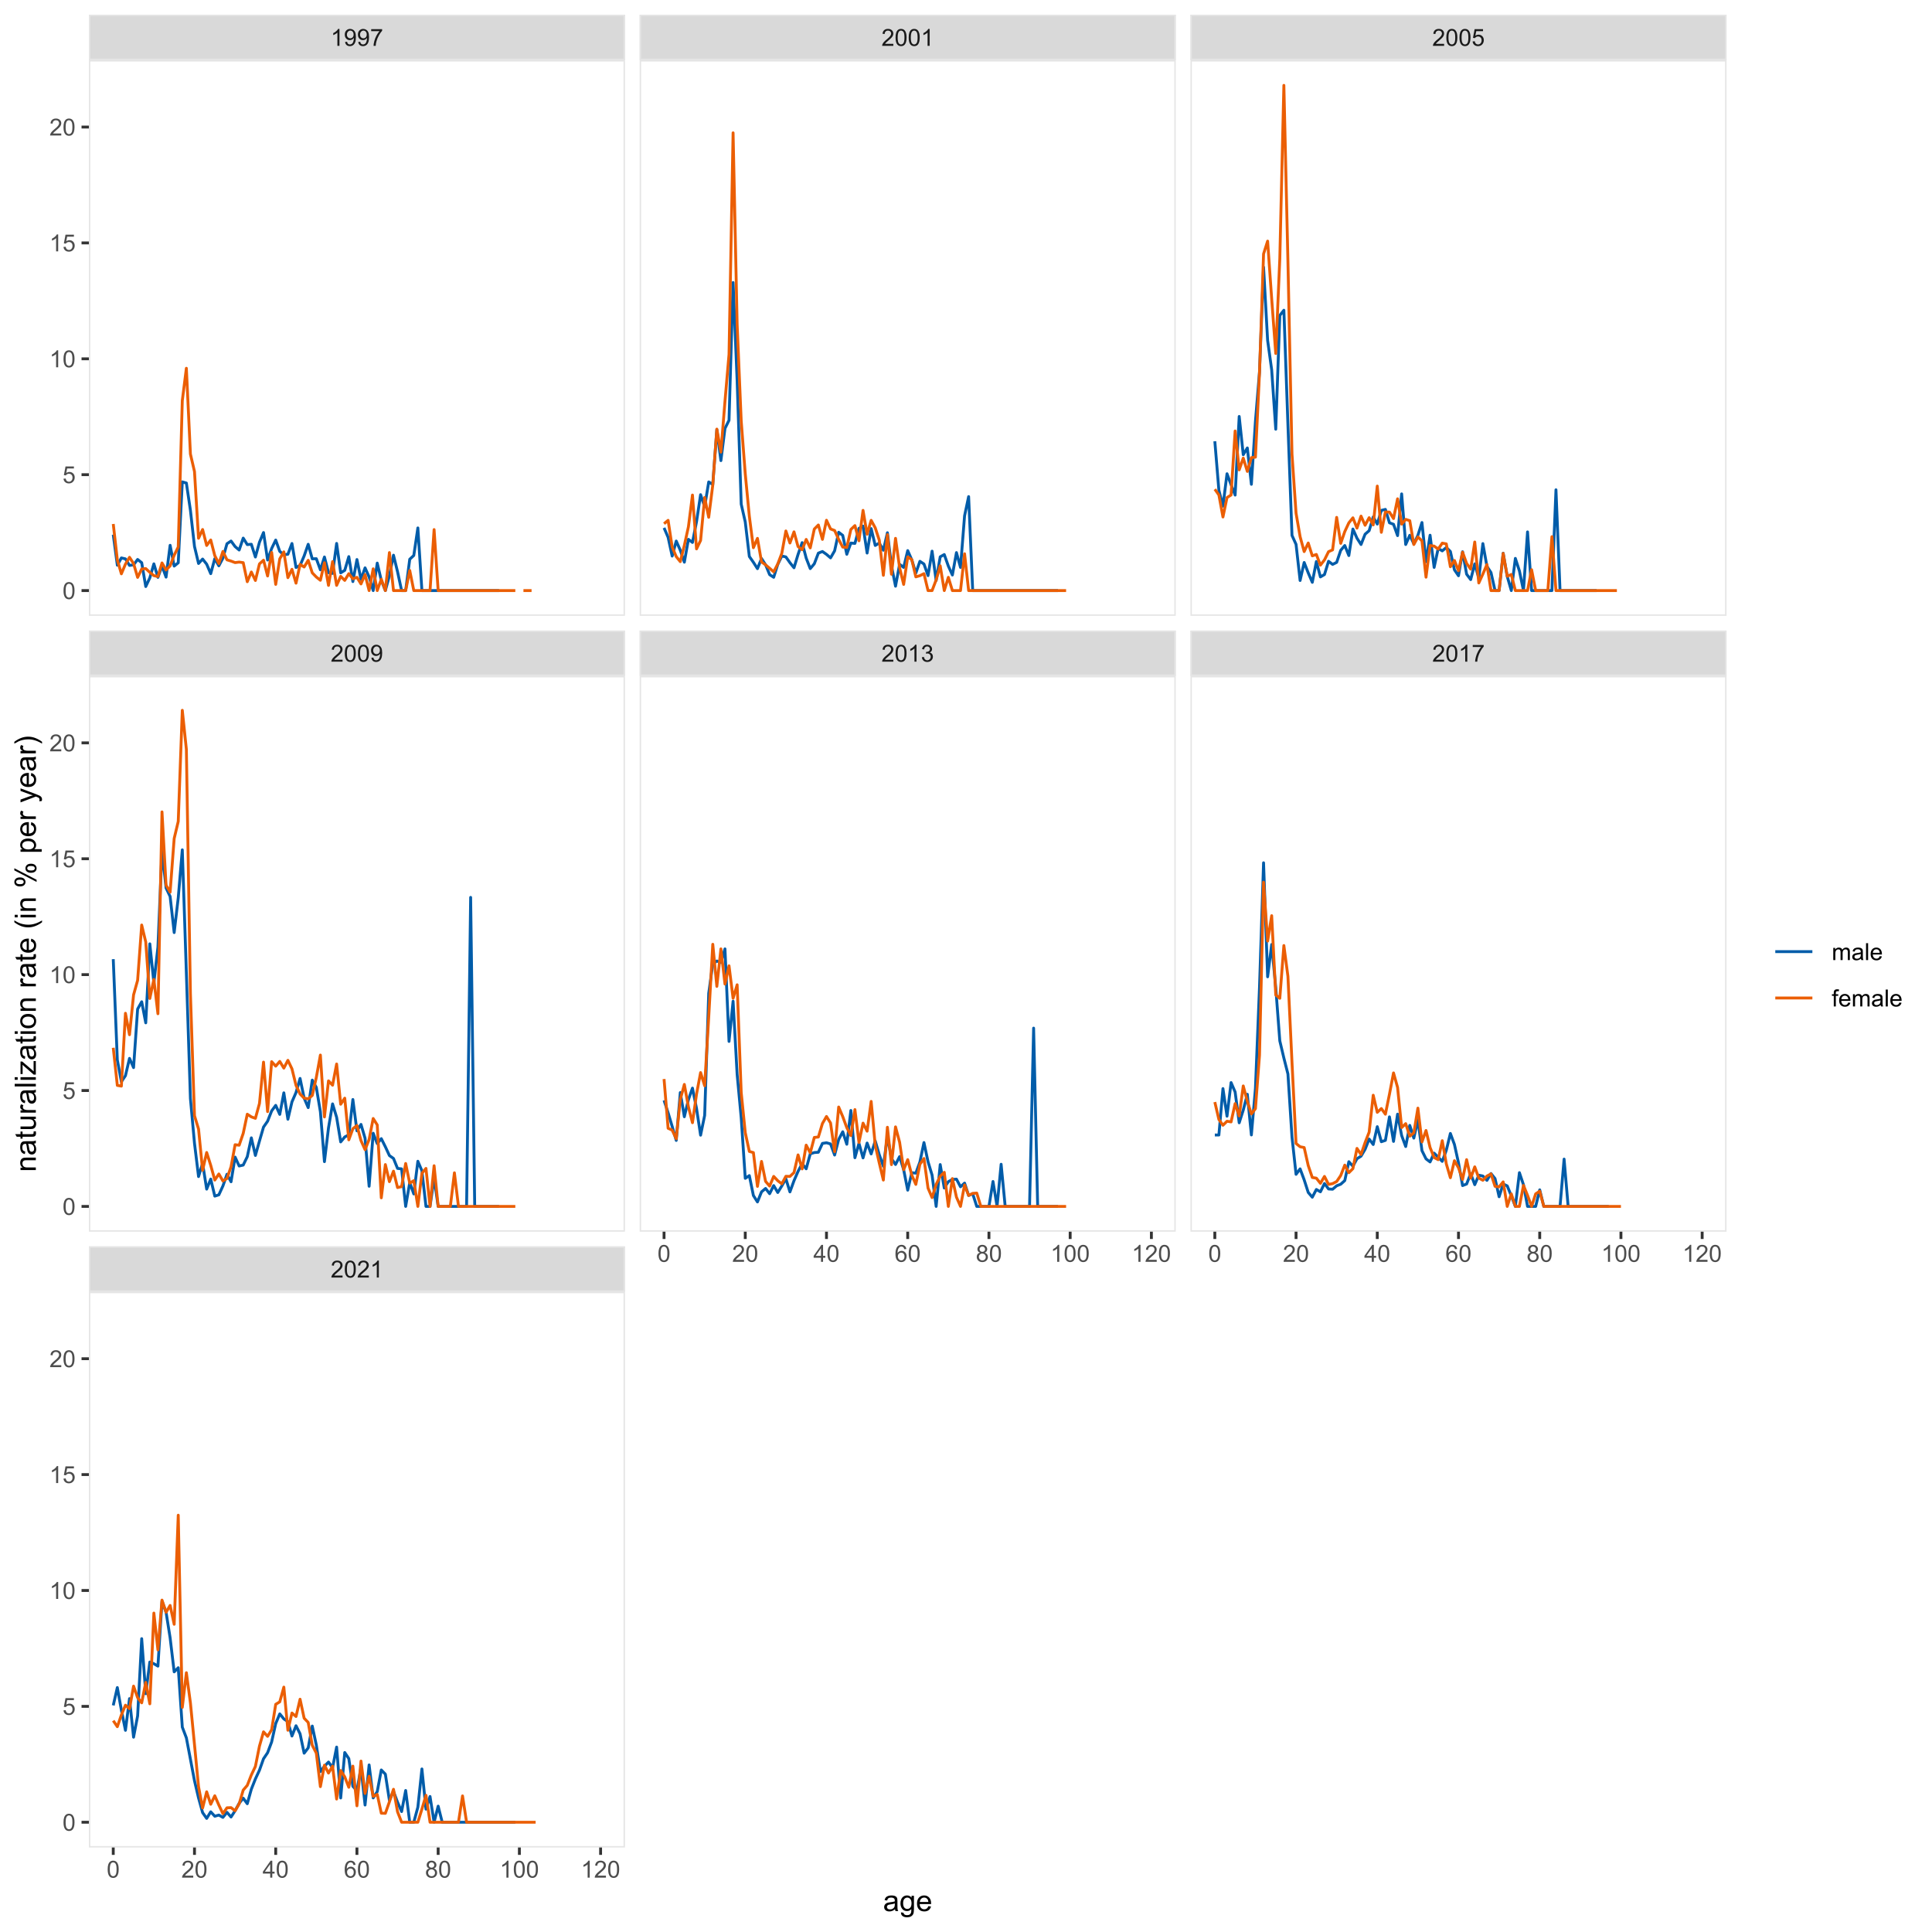 <?xml version="1.0" encoding="UTF-8"?>
<svg xmlns="http://www.w3.org/2000/svg" xmlns:xlink="http://www.w3.org/1999/xlink" width="720pt" height="720pt" viewBox="0 0 720 720" version="1.1">
<defs>
<g>
<symbol overflow="visible" id="glyph0-0">
<path style="stroke:none;" d="M 1.102 0 L 1.102 -5.5 L 5.5 -5.5 L 5.5 0 Z M 1.238 -0.137 L 5.363 -0.137 L 5.363 -5.363 L 1.238 -5.363 Z M 1.238 -0.137 "/>
</symbol>
<symbol overflow="visible" id="glyph0-1">
<path style="stroke:none;" d="M 4.43 -0.742 L 4.43 0 L 0.266 0 C 0.258 -0.188 0.289 -0.367 0.355 -0.539 C 0.461 -0.82 0.629 -1.098 0.863 -1.375 C 1.094 -1.648 1.434 -1.965 1.879 -2.328 C 2.562 -2.887 3.023 -3.332 3.266 -3.664 C 3.5 -3.988 3.621 -4.301 3.625 -4.594 C 3.621 -4.898 3.512 -5.156 3.297 -5.367 C 3.074 -5.578 2.789 -5.684 2.441 -5.684 C 2.066 -5.684 1.77 -5.57 1.547 -5.348 C 1.32 -5.125 1.207 -4.816 1.207 -4.422 L 0.414 -4.504 C 0.465 -5.094 0.668 -5.543 1.027 -5.855 C 1.379 -6.164 1.855 -6.32 2.457 -6.324 C 3.059 -6.32 3.539 -6.152 3.891 -5.82 C 4.242 -5.484 4.418 -5.07 4.422 -4.578 C 4.418 -4.32 4.367 -4.074 4.266 -3.832 C 4.164 -3.59 3.992 -3.332 3.754 -3.062 C 3.512 -2.793 3.113 -2.426 2.562 -1.957 C 2.094 -1.566 1.797 -1.301 1.664 -1.16 C 1.531 -1.02 1.422 -0.879 1.34 -0.742 Z M 4.43 -0.742 "/>
</symbol>
<symbol overflow="visible" id="glyph0-2">
<path style="stroke:none;" d="M 0.367 -3.105 C 0.363 -3.848 0.438 -4.445 0.594 -4.902 C 0.742 -5.355 0.973 -5.707 1.277 -5.953 C 1.578 -6.199 1.957 -6.32 2.418 -6.324 C 2.754 -6.32 3.051 -6.254 3.309 -6.121 C 3.562 -5.984 3.773 -5.789 3.938 -5.531 C 4.102 -5.273 4.23 -4.961 4.328 -4.594 C 4.422 -4.227 4.469 -3.73 4.473 -3.105 C 4.469 -2.367 4.395 -1.77 4.242 -1.316 C 4.09 -0.859 3.863 -0.508 3.562 -0.262 C 3.258 -0.016 2.875 0.105 2.418 0.109 C 1.809 0.105 1.332 -0.109 0.988 -0.547 C 0.57 -1.066 0.363 -1.922 0.367 -3.105 Z M 1.16 -3.105 C 1.16 -2.07 1.281 -1.379 1.523 -1.039 C 1.766 -0.695 2.062 -0.527 2.418 -0.527 C 2.773 -0.527 3.074 -0.699 3.316 -1.043 C 3.559 -1.387 3.68 -2.074 3.68 -3.105 C 3.68 -4.145 3.559 -4.832 3.316 -5.172 C 3.074 -5.512 2.77 -5.684 2.41 -5.684 C 2.051 -5.684 1.77 -5.531 1.559 -5.234 C 1.293 -4.844 1.16 -4.137 1.16 -3.105 Z M 1.16 -3.105 "/>
</symbol>
<symbol overflow="visible" id="glyph0-3">
<path style="stroke:none;" d="M 3.277 0 L 2.504 0 L 2.504 -4.93 C 2.316 -4.75 2.074 -4.574 1.773 -4.395 C 1.469 -4.215 1.195 -4.082 0.957 -3.996 L 0.957 -4.742 C 1.387 -4.941 1.766 -5.188 2.09 -5.48 C 2.414 -5.77 2.645 -6.051 2.781 -6.324 L 3.277 -6.324 Z M 3.277 0 "/>
</symbol>
<symbol overflow="visible" id="glyph0-4">
<path style="stroke:none;" d="M 0.48 -1.457 L 1.227 -1.527 C 1.285 -1.172 1.406 -0.918 1.586 -0.762 C 1.762 -0.605 1.988 -0.527 2.27 -0.527 C 2.504 -0.527 2.715 -0.582 2.895 -0.691 C 3.074 -0.801 3.219 -0.945 3.336 -1.129 C 3.445 -1.309 3.543 -1.555 3.621 -1.863 C 3.699 -2.172 3.738 -2.484 3.738 -2.809 C 3.738 -2.84 3.734 -2.895 3.734 -2.965 C 3.578 -2.715 3.367 -2.512 3.102 -2.363 C 2.828 -2.207 2.539 -2.133 2.23 -2.137 C 1.707 -2.133 1.266 -2.32 0.906 -2.703 C 0.543 -3.078 0.363 -3.578 0.367 -4.199 C 0.363 -4.836 0.551 -5.348 0.93 -5.738 C 1.305 -6.125 1.777 -6.32 2.348 -6.324 C 2.754 -6.32 3.129 -6.211 3.469 -5.992 C 3.809 -5.77 4.066 -5.457 4.242 -5.051 C 4.418 -4.641 4.504 -4.047 4.508 -3.277 C 4.504 -2.469 4.418 -1.828 4.246 -1.355 C 4.07 -0.875 3.809 -0.512 3.465 -0.266 C 3.117 -0.016 2.715 0.105 2.25 0.109 C 1.758 0.105 1.355 -0.027 1.043 -0.301 C 0.73 -0.574 0.543 -0.961 0.48 -1.457 Z M 3.648 -4.238 C 3.645 -4.676 3.527 -5.027 3.293 -5.293 C 3.055 -5.551 2.77 -5.684 2.441 -5.684 C 2.094 -5.684 1.793 -5.543 1.543 -5.262 C 1.285 -4.98 1.16 -4.617 1.16 -4.172 C 1.16 -3.77 1.281 -3.441 1.523 -3.195 C 1.766 -2.941 2.062 -2.816 2.418 -2.82 C 2.773 -2.816 3.066 -2.941 3.301 -3.195 C 3.527 -3.441 3.645 -3.789 3.648 -4.238 Z M 3.648 -4.238 "/>
</symbol>
<symbol overflow="visible" id="glyph0-5">
<path style="stroke:none;" d="M 0.371 -1.664 L 1.145 -1.766 C 1.23 -1.324 1.383 -1.008 1.598 -0.816 C 1.809 -0.621 2.066 -0.527 2.375 -0.527 C 2.734 -0.527 3.043 -0.652 3.297 -0.906 C 3.547 -1.156 3.672 -1.469 3.676 -1.844 C 3.672 -2.195 3.555 -2.488 3.324 -2.719 C 3.09 -2.949 2.797 -3.062 2.441 -3.066 C 2.293 -3.062 2.109 -3.035 1.895 -2.98 L 1.98 -3.66 C 2.031 -3.652 2.07 -3.648 2.105 -3.652 C 2.434 -3.648 2.73 -3.734 2.996 -3.91 C 3.254 -4.078 3.387 -4.344 3.391 -4.703 C 3.387 -4.984 3.289 -5.219 3.102 -5.406 C 2.906 -5.59 2.66 -5.684 2.359 -5.688 C 2.055 -5.684 1.805 -5.59 1.605 -5.402 C 1.402 -5.215 1.273 -4.93 1.219 -4.555 L 0.445 -4.691 C 0.539 -5.207 0.754 -5.609 1.09 -5.895 C 1.426 -6.18 1.844 -6.32 2.344 -6.324 C 2.688 -6.32 3.004 -6.246 3.293 -6.102 C 3.582 -5.953 3.801 -5.754 3.953 -5.5 C 4.105 -5.242 4.184 -4.973 4.184 -4.688 C 4.184 -4.414 4.109 -4.164 3.965 -3.945 C 3.816 -3.719 3.602 -3.543 3.316 -3.41 C 3.688 -3.324 3.977 -3.145 4.184 -2.875 C 4.391 -2.602 4.492 -2.262 4.496 -1.859 C 4.492 -1.305 4.293 -0.84 3.895 -0.461 C 3.492 -0.078 2.984 0.109 2.371 0.113 C 1.816 0.109 1.355 -0.051 0.992 -0.379 C 0.625 -0.707 0.418 -1.137 0.371 -1.664 Z M 0.371 -1.664 "/>
</symbol>
<symbol overflow="visible" id="glyph0-6">
<path style="stroke:none;" d="M 0.418 -5.473 L 0.418 -6.219 L 4.496 -6.219 L 4.496 -5.617 C 4.09 -5.188 3.691 -4.621 3.301 -3.914 C 2.902 -3.203 2.602 -2.473 2.391 -1.73 C 2.234 -1.199 2.133 -0.625 2.094 0 L 1.297 0 C 1.305 -0.492 1.402 -1.09 1.59 -1.793 C 1.773 -2.496 2.043 -3.172 2.391 -3.824 C 2.738 -4.477 3.109 -5.027 3.504 -5.473 Z M 0.418 -5.473 "/>
</symbol>
<symbol overflow="visible" id="glyph0-7">
<path style="stroke:none;" d="M 0.367 -1.648 L 1.176 -1.719 C 1.234 -1.32 1.375 -1.023 1.594 -0.824 C 1.812 -0.625 2.078 -0.527 2.391 -0.527 C 2.762 -0.527 3.074 -0.668 3.336 -0.949 C 3.59 -1.23 3.719 -1.602 3.723 -2.066 C 3.719 -2.504 3.594 -2.852 3.348 -3.109 C 3.098 -3.363 2.773 -3.492 2.375 -3.492 C 2.125 -3.492 1.902 -3.434 1.703 -3.32 C 1.5 -3.207 1.344 -3.062 1.23 -2.883 L 0.504 -2.977 L 1.113 -6.215 L 4.246 -6.215 L 4.246 -5.473 L 1.73 -5.473 L 1.391 -3.781 C 1.766 -4.039 2.164 -4.172 2.582 -4.176 C 3.129 -4.172 3.594 -3.98 3.973 -3.605 C 4.352 -3.223 4.539 -2.734 4.543 -2.137 C 4.539 -1.562 4.375 -1.07 4.043 -0.656 C 3.637 -0.148 3.086 0.105 2.391 0.109 C 1.816 0.105 1.348 -0.051 0.984 -0.371 C 0.621 -0.691 0.414 -1.117 0.367 -1.648 Z M 0.367 -1.648 "/>
</symbol>
<symbol overflow="visible" id="glyph0-8">
<path style="stroke:none;" d="M 2.844 0 L 2.844 -1.508 L 0.113 -1.508 L 0.113 -2.219 L 2.988 -6.301 L 3.617 -6.301 L 3.617 -2.219 L 4.469 -2.219 L 4.469 -1.508 L 3.617 -1.508 L 3.617 0 Z M 2.844 -2.219 L 2.844 -5.059 L 0.871 -2.219 Z M 2.844 -2.219 "/>
</symbol>
<symbol overflow="visible" id="glyph0-9">
<path style="stroke:none;" d="M 4.379 -4.758 L 3.609 -4.695 C 3.539 -4.996 3.441 -5.219 3.316 -5.359 C 3.105 -5.574 2.848 -5.684 2.543 -5.688 C 2.297 -5.684 2.078 -5.617 1.895 -5.484 C 1.648 -5.305 1.457 -5.043 1.32 -4.703 C 1.176 -4.363 1.105 -3.879 1.102 -3.25 C 1.285 -3.531 1.512 -3.742 1.781 -3.879 C 2.051 -4.016 2.332 -4.082 2.629 -4.086 C 3.141 -4.082 3.578 -3.895 3.945 -3.516 C 4.305 -3.137 4.488 -2.645 4.492 -2.047 C 4.488 -1.648 4.402 -1.281 4.234 -0.941 C 4.062 -0.602 3.828 -0.34 3.531 -0.16 C 3.23 0.02 2.895 0.105 2.52 0.109 C 1.871 0.105 1.344 -0.129 0.941 -0.602 C 0.531 -1.074 0.328 -1.855 0.332 -2.949 C 0.328 -4.16 0.551 -5.047 1.004 -5.602 C 1.395 -6.082 1.926 -6.32 2.59 -6.324 C 3.086 -6.32 3.492 -6.184 3.809 -5.906 C 4.125 -5.629 4.312 -5.246 4.379 -4.758 Z M 1.219 -2.039 C 1.219 -1.773 1.273 -1.516 1.387 -1.273 C 1.5 -1.027 1.66 -0.844 1.863 -0.719 C 2.066 -0.59 2.277 -0.527 2.504 -0.527 C 2.828 -0.527 3.109 -0.656 3.348 -0.922 C 3.578 -1.184 3.695 -1.543 3.699 -2 C 3.695 -2.43 3.582 -2.773 3.352 -3.027 C 3.117 -3.273 2.824 -3.398 2.477 -3.402 C 2.121 -3.398 1.824 -3.273 1.582 -3.027 C 1.34 -2.773 1.219 -2.445 1.219 -2.039 Z M 1.219 -2.039 "/>
</symbol>
<symbol overflow="visible" id="glyph0-10">
<path style="stroke:none;" d="M 1.555 -3.418 C 1.23 -3.531 0.992 -3.699 0.84 -3.918 C 0.684 -4.133 0.609 -4.395 0.609 -4.699 C 0.609 -5.156 0.773 -5.539 1.102 -5.855 C 1.43 -6.164 1.867 -6.32 2.418 -6.324 C 2.969 -6.32 3.41 -6.16 3.746 -5.844 C 4.078 -5.523 4.246 -5.137 4.25 -4.68 C 4.246 -4.387 4.172 -4.133 4.02 -3.918 C 3.863 -3.699 3.629 -3.531 3.32 -3.418 C 3.707 -3.285 4 -3.082 4.203 -2.805 C 4.402 -2.52 4.504 -2.184 4.508 -1.801 C 4.504 -1.258 4.312 -0.805 3.934 -0.441 C 3.551 -0.074 3.051 0.105 2.434 0.109 C 1.809 0.105 1.309 -0.074 0.926 -0.441 C 0.543 -0.809 0.352 -1.27 0.355 -1.82 C 0.352 -2.23 0.457 -2.574 0.668 -2.852 C 0.875 -3.125 1.168 -3.312 1.555 -3.418 Z M 1.402 -4.727 C 1.398 -4.426 1.496 -4.184 1.688 -3.996 C 1.879 -3.805 2.129 -3.707 2.438 -3.711 C 2.734 -3.707 2.977 -3.801 3.168 -3.992 C 3.355 -4.176 3.449 -4.406 3.453 -4.684 C 3.449 -4.965 3.352 -5.203 3.16 -5.398 C 2.961 -5.586 2.719 -5.684 2.43 -5.688 C 2.129 -5.684 1.883 -5.59 1.691 -5.402 C 1.496 -5.215 1.398 -4.988 1.402 -4.727 Z M 1.152 -1.816 C 1.148 -1.598 1.199 -1.383 1.309 -1.176 C 1.41 -0.969 1.566 -0.809 1.773 -0.695 C 1.98 -0.582 2.203 -0.527 2.441 -0.527 C 2.809 -0.527 3.113 -0.645 3.355 -0.883 C 3.594 -1.121 3.715 -1.426 3.719 -1.793 C 3.715 -2.164 3.59 -2.469 3.344 -2.715 C 3.094 -2.957 2.785 -3.082 2.414 -3.082 C 2.051 -3.082 1.75 -2.961 1.512 -2.719 C 1.27 -2.477 1.148 -2.176 1.152 -1.816 Z M 1.152 -1.816 "/>
</symbol>
<symbol overflow="visible" id="glyph0-11">
<path style="stroke:none;" d="M 0.578 0 L 0.578 -4.562 L 1.273 -4.562 L 1.273 -3.922 C 1.414 -4.141 1.605 -4.32 1.844 -4.461 C 2.078 -4.594 2.348 -4.664 2.656 -4.668 C 2.992 -4.664 3.27 -4.594 3.488 -4.457 C 3.699 -4.312 3.852 -4.117 3.945 -3.867 C 4.301 -4.398 4.773 -4.664 5.355 -4.668 C 5.805 -4.664 6.148 -4.539 6.395 -4.289 C 6.637 -4.039 6.762 -3.652 6.762 -3.133 L 6.762 0 L 5.996 0 L 5.996 -2.875 C 5.992 -3.184 5.969 -3.406 5.918 -3.543 C 5.867 -3.676 5.773 -3.785 5.645 -3.871 C 5.512 -3.953 5.359 -3.996 5.184 -3.996 C 4.859 -3.996 4.594 -3.887 4.383 -3.676 C 4.172 -3.457 4.066 -3.117 4.066 -2.652 L 4.066 0 L 3.293 0 L 3.293 -2.965 C 3.293 -3.309 3.227 -3.566 3.102 -3.738 C 2.973 -3.91 2.77 -3.996 2.484 -3.996 C 2.266 -3.996 2.062 -3.938 1.879 -3.824 C 1.691 -3.707 1.559 -3.539 1.477 -3.32 C 1.391 -3.098 1.348 -2.781 1.352 -2.367 L 1.352 0 Z M 0.578 0 "/>
</symbol>
<symbol overflow="visible" id="glyph0-12">
<path style="stroke:none;" d="M 3.559 -0.562 C 3.27 -0.32 2.996 -0.148 2.73 -0.047 C 2.465 0.051 2.18 0.098 1.879 0.102 C 1.375 0.098 0.988 -0.02 0.719 -0.266 C 0.449 -0.508 0.316 -0.82 0.316 -1.203 C 0.316 -1.422 0.367 -1.629 0.469 -1.816 C 0.57 -2 0.703 -2.148 0.871 -2.262 C 1.031 -2.371 1.215 -2.453 1.426 -2.516 C 1.574 -2.551 1.805 -2.59 2.113 -2.629 C 2.734 -2.703 3.195 -2.793 3.492 -2.895 C 3.492 -3 3.492 -3.066 3.496 -3.098 C 3.492 -3.41 3.418 -3.633 3.277 -3.766 C 3.074 -3.938 2.781 -4.023 2.398 -4.027 C 2.031 -4.023 1.762 -3.961 1.59 -3.836 C 1.414 -3.707 1.289 -3.48 1.207 -3.16 L 0.453 -3.262 C 0.516 -3.582 0.629 -3.844 0.789 -4.043 C 0.945 -4.242 1.172 -4.395 1.473 -4.504 C 1.77 -4.609 2.117 -4.664 2.508 -4.668 C 2.898 -4.664 3.215 -4.617 3.457 -4.527 C 3.699 -4.434 3.879 -4.32 3.996 -4.184 C 4.109 -4.043 4.188 -3.867 4.238 -3.656 C 4.258 -3.523 4.27 -3.285 4.273 -2.945 L 4.273 -1.914 C 4.27 -1.191 4.289 -0.734 4.324 -0.547 C 4.355 -0.352 4.418 -0.172 4.52 0 L 3.711 0 C 3.629 -0.16 3.578 -0.348 3.559 -0.562 Z M 3.492 -2.289 C 3.211 -2.172 2.789 -2.074 2.23 -2 C 1.91 -1.949 1.684 -1.898 1.555 -1.844 C 1.422 -1.785 1.32 -1.699 1.25 -1.59 C 1.176 -1.477 1.141 -1.355 1.145 -1.227 C 1.141 -1.016 1.219 -0.844 1.379 -0.707 C 1.531 -0.57 1.762 -0.504 2.062 -0.504 C 2.359 -0.504 2.621 -0.566 2.855 -0.699 C 3.086 -0.824 3.258 -1.004 3.367 -1.234 C 3.449 -1.406 3.492 -1.664 3.492 -2.008 Z M 3.492 -2.289 "/>
</symbol>
<symbol overflow="visible" id="glyph0-13">
<path style="stroke:none;" d="M 0.562 0 L 0.562 -6.301 L 1.336 -6.301 L 1.336 0 Z M 0.562 0 "/>
</symbol>
<symbol overflow="visible" id="glyph0-14">
<path style="stroke:none;" d="M 3.703 -1.469 L 4.504 -1.371 C 4.375 -0.902 4.141 -0.539 3.801 -0.285 C 3.461 -0.027 3.027 0.098 2.496 0.102 C 1.828 0.098 1.297 -0.102 0.906 -0.512 C 0.512 -0.918 0.316 -1.496 0.32 -2.242 C 0.316 -3.008 0.516 -3.605 0.914 -4.031 C 1.309 -4.453 1.82 -4.664 2.453 -4.668 C 3.059 -4.664 3.555 -4.457 3.945 -4.043 C 4.328 -3.629 4.523 -3.043 4.527 -2.289 C 4.523 -2.242 4.523 -2.176 4.523 -2.086 L 1.121 -2.086 C 1.145 -1.582 1.289 -1.195 1.547 -0.93 C 1.801 -0.66 2.117 -0.527 2.5 -0.531 C 2.781 -0.527 3.023 -0.602 3.227 -0.754 C 3.426 -0.902 3.586 -1.141 3.703 -1.469 Z M 1.164 -2.719 L 3.711 -2.719 C 3.672 -3.102 3.578 -3.387 3.422 -3.582 C 3.172 -3.879 2.852 -4.031 2.461 -4.031 C 2.105 -4.031 1.805 -3.91 1.566 -3.672 C 1.32 -3.434 1.188 -3.117 1.164 -2.719 Z M 1.164 -2.719 "/>
</symbol>
<symbol overflow="visible" id="glyph0-15">
<path style="stroke:none;" d="M 0.766 0 L 0.766 -3.961 L 0.082 -3.961 L 0.082 -4.562 L 0.766 -4.562 L 0.766 -5.047 C 0.762 -5.352 0.789 -5.582 0.848 -5.73 C 0.918 -5.93 1.047 -6.09 1.238 -6.219 C 1.422 -6.34 1.688 -6.402 2.027 -6.406 C 2.246 -6.402 2.484 -6.379 2.75 -6.328 L 2.633 -5.656 C 2.469 -5.68 2.32 -5.695 2.18 -5.699 C 1.945 -5.695 1.777 -5.645 1.68 -5.547 C 1.582 -5.445 1.535 -5.258 1.535 -4.984 L 1.535 -4.562 L 2.422 -4.562 L 2.422 -3.961 L 1.535 -3.961 L 1.535 0 Z M 0.766 0 "/>
</symbol>
<symbol overflow="visible" id="glyph1-0">
<path style="stroke:none;" d="M 1.375 0 L 1.375 -6.875 L 6.875 -6.875 L 6.875 0 Z M 1.547 -0.172 L 6.703 -0.172 L 6.703 -6.703 L 1.547 -6.703 Z M 1.547 -0.172 "/>
</symbol>
<symbol overflow="visible" id="glyph1-1">
<path style="stroke:none;" d="M 4.445 -0.703 C 4.086 -0.398 3.742 -0.184 3.414 -0.059 C 3.082 0.066 2.727 0.129 2.348 0.129 C 1.719 0.129 1.238 -0.023 0.902 -0.328 C 0.566 -0.633 0.398 -1.023 0.398 -1.504 C 0.398 -1.781 0.461 -2.035 0.586 -2.27 C 0.711 -2.496 0.875 -2.684 1.086 -2.824 C 1.289 -2.965 1.523 -3.07 1.781 -3.141 C 1.969 -3.191 2.254 -3.238 2.641 -3.289 C 3.418 -3.375 3.992 -3.488 4.367 -3.621 C 4.367 -3.754 4.371 -3.836 4.371 -3.871 C 4.371 -4.266 4.277 -4.543 4.098 -4.703 C 3.848 -4.918 3.48 -5.027 2.996 -5.031 C 2.539 -5.027 2.203 -4.949 1.988 -4.793 C 1.77 -4.633 1.609 -4.352 1.508 -3.949 L 0.562 -4.078 C 0.648 -4.48 0.789 -4.805 0.988 -5.055 C 1.184 -5.301 1.469 -5.492 1.844 -5.629 C 2.215 -5.762 2.645 -5.828 3.137 -5.832 C 3.621 -5.828 4.02 -5.773 4.324 -5.66 C 4.629 -5.543 4.852 -5.398 4.996 -5.227 C 5.137 -5.055 5.238 -4.836 5.297 -4.57 C 5.328 -4.406 5.344 -4.109 5.344 -3.68 L 5.344 -2.391 C 5.344 -1.492 5.363 -0.922 5.406 -0.684 C 5.445 -0.445 5.527 -0.219 5.648 0 L 4.641 0 C 4.539 -0.199 4.473 -0.434 4.445 -0.703 Z M 4.367 -2.863 C 4.012 -2.719 3.488 -2.598 2.789 -2.496 C 2.391 -2.438 2.105 -2.371 1.941 -2.301 C 1.773 -2.227 1.648 -2.121 1.562 -1.988 C 1.473 -1.848 1.43 -1.695 1.43 -1.531 C 1.43 -1.27 1.527 -1.055 1.723 -0.887 C 1.918 -0.711 2.203 -0.625 2.578 -0.629 C 2.949 -0.625 3.277 -0.707 3.57 -0.871 C 3.859 -1.031 4.074 -1.254 4.211 -1.543 C 4.312 -1.754 4.363 -2.078 4.367 -2.508 Z M 4.367 -2.863 "/>
</symbol>
<symbol overflow="visible" id="glyph1-2">
<path style="stroke:none;" d="M 0.547 0.473 L 1.488 0.613 C 1.527 0.898 1.637 1.109 1.816 1.246 C 2.055 1.422 2.379 1.512 2.797 1.516 C 3.242 1.512 3.59 1.422 3.832 1.246 C 4.074 1.062 4.238 0.812 4.328 0.492 C 4.379 0.297 4.402 -0.113 4.398 -0.746 C 3.973 -0.246 3.445 0 2.82 0 C 2.031 0 1.426 -0.281 1 -0.848 C 0.566 -1.41 0.352 -2.09 0.355 -2.883 C 0.352 -3.426 0.449 -3.926 0.648 -4.391 C 0.844 -4.848 1.129 -5.203 1.504 -5.457 C 1.875 -5.703 2.316 -5.828 2.824 -5.832 C 3.496 -5.828 4.051 -5.559 4.492 -5.016 L 4.492 -5.703 L 5.383 -5.703 L 5.383 -0.773 C 5.379 0.113 5.289 0.742 5.109 1.113 C 4.93 1.484 4.641 1.777 4.25 1.992 C 3.855 2.207 3.375 2.312 2.805 2.316 C 2.121 2.312 1.57 2.16 1.152 1.855 C 0.734 1.547 0.531 1.086 0.547 0.473 Z M 1.348 -2.953 C 1.348 -2.203 1.496 -1.656 1.793 -1.316 C 2.09 -0.969 2.461 -0.797 2.91 -0.801 C 3.352 -0.797 3.723 -0.969 4.027 -1.312 C 4.324 -1.656 4.477 -2.191 4.48 -2.922 C 4.477 -3.617 4.32 -4.145 4.016 -4.5 C 3.703 -4.852 3.332 -5.027 2.895 -5.031 C 2.465 -5.027 2.098 -4.852 1.797 -4.508 C 1.496 -4.156 1.348 -3.641 1.348 -2.953 Z M 1.348 -2.953 "/>
</symbol>
<symbol overflow="visible" id="glyph1-3">
<path style="stroke:none;" d="M 4.629 -1.836 L 5.629 -1.715 C 5.469 -1.125 5.176 -0.672 4.75 -0.352 C 4.324 -0.031 3.781 0.129 3.121 0.129 C 2.281 0.129 1.617 -0.125 1.133 -0.641 C 0.641 -1.152 0.398 -1.875 0.402 -2.805 C 0.398 -3.762 0.645 -4.504 1.145 -5.035 C 1.637 -5.562 2.277 -5.828 3.066 -5.832 C 3.824 -5.828 4.449 -5.57 4.934 -5.051 C 5.418 -4.531 5.66 -3.801 5.66 -2.863 C 5.66 -2.805 5.656 -2.719 5.656 -2.605 L 1.402 -2.605 C 1.434 -1.977 1.613 -1.496 1.934 -1.164 C 2.25 -0.828 2.645 -0.66 3.125 -0.664 C 3.477 -0.66 3.781 -0.754 4.031 -0.945 C 4.281 -1.129 4.48 -1.426 4.629 -1.836 Z M 1.457 -3.398 L 4.641 -3.398 C 4.598 -3.879 4.473 -4.238 4.273 -4.48 C 3.961 -4.852 3.562 -5.039 3.078 -5.039 C 2.629 -5.039 2.258 -4.891 1.957 -4.594 C 1.652 -4.297 1.484 -3.898 1.457 -3.398 Z M 1.457 -3.398 "/>
</symbol>
<symbol overflow="visible" id="glyph2-0">
<path style="stroke:none;" d="M 0 -1.375 L -6.875 -1.375 L -6.875 -6.875 L 0 -6.875 Z M -0.172 -1.547 L -0.172 -6.703 L -6.703 -6.703 L -6.703 -1.547 Z M -0.172 -1.547 "/>
</symbol>
<symbol overflow="visible" id="glyph2-1">
<path style="stroke:none;" d="M 0 -0.727 L -5.703 -0.727 L -5.703 -1.594 L -4.895 -1.594 C -5.516 -2.012 -5.828 -2.617 -5.832 -3.41 C -5.828 -3.754 -5.766 -4.066 -5.645 -4.355 C -5.52 -4.641 -5.359 -4.859 -5.16 -5.004 C -4.957 -5.145 -4.719 -5.242 -4.445 -5.305 C -4.266 -5.336 -3.953 -5.355 -3.508 -5.359 L 0 -5.359 L 0 -4.395 L -3.469 -4.395 C -3.863 -4.395 -4.156 -4.355 -4.352 -4.281 C -4.543 -4.203 -4.699 -4.07 -4.82 -3.879 C -4.934 -3.688 -4.992 -3.461 -4.996 -3.207 C -4.992 -2.793 -4.859 -2.438 -4.602 -2.141 C -4.336 -1.836 -3.844 -1.688 -3.117 -1.691 L 0 -1.691 Z M 0 -0.727 "/>
</symbol>
<symbol overflow="visible" id="glyph2-2">
<path style="stroke:none;" d="M -0.703 -4.445 C -0.398 -4.086 -0.184 -3.742 -0.059 -3.414 C 0.066 -3.082 0.129 -2.727 0.129 -2.348 C 0.129 -1.719 -0.023 -1.238 -0.328 -0.902 C -0.633 -0.566 -1.023 -0.398 -1.504 -0.398 C -1.781 -0.398 -2.035 -0.461 -2.27 -0.586 C -2.496 -0.711 -2.684 -0.875 -2.824 -1.086 C -2.965 -1.289 -3.07 -1.523 -3.141 -1.785 C -3.191 -1.969 -3.238 -2.254 -3.289 -2.641 C -3.375 -3.418 -3.488 -3.992 -3.621 -4.367 C -3.754 -4.367 -3.836 -4.371 -3.871 -4.371 C -4.266 -4.371 -4.543 -4.277 -4.703 -4.098 C -4.918 -3.848 -5.027 -3.48 -5.031 -2.996 C -5.027 -2.539 -4.949 -2.203 -4.793 -1.988 C -4.633 -1.77 -4.352 -1.609 -3.949 -1.508 L -4.078 -0.562 C -4.48 -0.648 -4.805 -0.789 -5.055 -0.988 C -5.301 -1.184 -5.492 -1.469 -5.629 -1.844 C -5.762 -2.215 -5.828 -2.645 -5.832 -3.137 C -5.828 -3.621 -5.773 -4.02 -5.66 -4.324 C -5.543 -4.629 -5.398 -4.852 -5.227 -4.996 C -5.055 -5.137 -4.836 -5.238 -4.57 -5.297 C -4.406 -5.328 -4.109 -5.344 -3.68 -5.344 L -2.391 -5.344 C -1.492 -5.344 -0.922 -5.363 -0.684 -5.406 C -0.445 -5.445 -0.219 -5.527 0 -5.648 L 0 -4.641 C -0.199 -4.539 -0.434 -4.473 -0.703 -4.445 Z M -2.863 -4.367 C -2.719 -4.012 -2.598 -3.488 -2.496 -2.789 C -2.438 -2.391 -2.371 -2.109 -2.301 -1.945 C -2.227 -1.781 -2.121 -1.652 -1.988 -1.562 C -1.848 -1.473 -1.695 -1.43 -1.531 -1.43 C -1.27 -1.43 -1.055 -1.527 -0.887 -1.723 C -0.711 -1.918 -0.625 -2.203 -0.629 -2.578 C -0.625 -2.949 -0.707 -3.277 -0.871 -3.57 C -1.031 -3.859 -1.254 -4.074 -1.543 -4.211 C -1.754 -4.312 -2.078 -4.363 -2.508 -4.367 Z M -2.863 -4.367 "/>
</symbol>
<symbol overflow="visible" id="glyph2-3">
<path style="stroke:none;" d="M -0.863 -2.836 L -0.012 -2.977 C 0.043 -2.703 0.07 -2.457 0.074 -2.246 C 0.07 -1.891 0.02 -1.621 -0.09 -1.43 C -0.199 -1.234 -0.348 -1.098 -0.527 -1.02 C -0.707 -0.941 -1.086 -0.902 -1.672 -0.902 L -4.953 -0.902 L -4.953 -0.195 L -5.703 -0.195 L -5.703 -0.902 L -7.117 -0.902 L -7.695 -1.863 L -5.703 -1.863 L -5.703 -2.836 L -4.953 -2.836 L -4.953 -1.863 L -1.617 -1.863 C -1.34 -1.863 -1.16 -1.879 -1.082 -1.914 C -1 -1.945 -0.938 -2 -0.895 -2.078 C -0.848 -2.152 -0.824 -2.262 -0.828 -2.41 C -0.824 -2.516 -0.836 -2.66 -0.863 -2.836 Z M -0.863 -2.836 "/>
</symbol>
<symbol overflow="visible" id="glyph2-4">
<path style="stroke:none;" d="M 0 -4.465 L -0.836 -4.465 C -0.191 -4.02 0.129 -3.414 0.129 -2.652 C 0.129 -2.312 0.066 -2 -0.062 -1.711 C -0.191 -1.418 -0.355 -1.199 -0.551 -1.059 C -0.746 -0.914 -0.984 -0.816 -1.266 -0.762 C -1.453 -0.723 -1.754 -0.703 -2.172 -0.703 L -5.703 -0.703 L -5.703 -1.672 L -2.539 -1.672 C -2.031 -1.668 -1.691 -1.688 -1.52 -1.73 C -1.262 -1.785 -1.062 -1.914 -0.918 -2.113 C -0.773 -2.309 -0.703 -2.555 -0.703 -2.848 C -0.703 -3.137 -0.777 -3.406 -0.926 -3.66 C -1.074 -3.914 -1.273 -4.094 -1.531 -4.199 C -1.785 -4.305 -2.16 -4.359 -2.648 -4.359 L -5.703 -4.359 L -5.703 -5.328 L 0 -5.328 Z M 0 -4.465 "/>
</symbol>
<symbol overflow="visible" id="glyph2-5">
<path style="stroke:none;" d="M 0 -0.715 L -5.703 -0.715 L -5.703 -1.586 L -4.84 -1.586 C -5.242 -1.805 -5.508 -2.008 -5.637 -2.199 C -5.766 -2.383 -5.828 -2.59 -5.832 -2.82 C -5.828 -3.141 -5.727 -3.473 -5.523 -3.812 L -4.625 -3.48 C -4.762 -3.242 -4.832 -3.004 -4.836 -2.773 C -4.832 -2.555 -4.77 -2.363 -4.645 -2.199 C -4.516 -2.027 -4.34 -1.91 -4.113 -1.844 C -3.77 -1.73 -3.391 -1.676 -2.984 -1.68 L 0 -1.68 Z M 0 -0.715 "/>
</symbol>
<symbol overflow="visible" id="glyph2-6">
<path style="stroke:none;" d="M 0 -0.703 L -7.875 -0.703 L -7.875 -1.672 L 0 -1.672 Z M 0 -0.703 "/>
</symbol>
<symbol overflow="visible" id="glyph2-7">
<path style="stroke:none;" d="M -6.762 -0.73 L -7.875 -0.73 L -7.875 -1.699 L -6.762 -1.699 Z M 0 -0.73 L -5.703 -0.73 L -5.703 -1.699 L 0 -1.695 Z M 0 -0.73 "/>
</symbol>
<symbol overflow="visible" id="glyph2-8">
<path style="stroke:none;" d="M 0 -0.215 L -0.785 -0.215 L -4.953 -3.848 C -4.93 -3.43 -4.922 -3.066 -4.922 -2.754 L -4.922 -0.43 L -5.703 -0.43 L -5.703 -5.094 L -5.066 -5.094 L -1.445 -2.004 L -0.785 -1.406 C -0.816 -1.84 -0.832 -2.246 -0.832 -2.625 L -0.832 -5.266 L 0 -5.266 Z M 0 -0.215 "/>
</symbol>
<symbol overflow="visible" id="glyph2-9">
<path style="stroke:none;" d="M -2.852 -0.367 C -3.906 -0.363 -4.688 -0.656 -5.199 -1.246 C -5.617 -1.734 -5.828 -2.332 -5.832 -3.039 C -5.828 -3.82 -5.574 -4.461 -5.062 -4.961 C -4.547 -5.457 -3.836 -5.707 -2.934 -5.711 C -2.195 -5.707 -1.617 -5.598 -1.199 -5.379 C -0.777 -5.156 -0.449 -4.832 -0.219 -4.414 C 0.016 -3.992 0.129 -3.535 0.129 -3.039 C 0.129 -2.238 -0.125 -1.594 -0.637 -1.105 C -1.148 -0.609 -1.887 -0.363 -2.852 -0.367 Z M -2.852 -1.359 C -2.121 -1.359 -1.574 -1.516 -1.211 -1.836 C -0.844 -2.152 -0.66 -2.555 -0.664 -3.039 C -0.66 -3.516 -0.844 -3.914 -1.211 -4.234 C -1.574 -4.551 -2.133 -4.711 -2.883 -4.715 C -3.586 -4.711 -4.117 -4.551 -4.484 -4.234 C -4.844 -3.91 -5.027 -3.512 -5.031 -3.039 C -5.027 -2.555 -4.848 -2.152 -4.488 -1.836 C -4.129 -1.516 -3.582 -1.359 -2.852 -1.359 Z M -2.852 -1.359 "/>
</symbol>
<symbol overflow="visible" id="glyph2-10">
<path style="stroke:none;" d=""/>
</symbol>
<symbol overflow="visible" id="glyph2-11">
<path style="stroke:none;" d="M -1.836 -4.629 L -1.715 -5.629 C -1.125 -5.469 -0.672 -5.176 -0.352 -4.75 C -0.031 -4.324 0.129 -3.781 0.129 -3.121 C 0.129 -2.281 -0.125 -1.617 -0.641 -1.133 C -1.152 -0.641 -1.875 -0.398 -2.805 -0.402 C -3.762 -0.398 -4.504 -0.645 -5.035 -1.145 C -5.562 -1.637 -5.828 -2.277 -5.832 -3.066 C -5.828 -3.824 -5.57 -4.449 -5.051 -4.934 C -4.531 -5.418 -3.801 -5.66 -2.863 -5.66 C -2.805 -5.66 -2.719 -5.656 -2.605 -5.656 L -2.605 -1.402 C -1.977 -1.434 -1.496 -1.613 -1.164 -1.934 C -0.828 -2.25 -0.66 -2.645 -0.664 -3.125 C -0.66 -3.477 -0.754 -3.781 -0.941 -4.031 C -1.125 -4.281 -1.422 -4.48 -1.836 -4.629 Z M -3.398 -1.457 L -3.398 -4.641 C -3.879 -4.598 -4.238 -4.473 -4.48 -4.273 C -4.852 -3.961 -5.039 -3.562 -5.039 -3.078 C -5.039 -2.629 -4.891 -2.258 -4.594 -1.957 C -4.297 -1.652 -3.898 -1.484 -3.398 -1.457 Z M -3.398 -1.457 "/>
</symbol>
<symbol overflow="visible" id="glyph2-12">
<path style="stroke:none;" d="M 2.316 -2.574 C 1.637 -2.035 0.852 -1.586 -0.047 -1.219 C -0.949 -0.852 -1.883 -0.668 -2.852 -0.668 C -3.699 -0.668 -4.516 -0.805 -5.301 -1.078 C -6.203 -1.398 -7.105 -1.895 -8.008 -2.574 L -8.008 -3.266 C -7.262 -2.828 -6.73 -2.543 -6.414 -2.406 C -5.918 -2.184 -5.402 -2.012 -4.867 -1.891 C -4.195 -1.734 -3.523 -1.656 -2.848 -1.66 C -1.121 -1.656 0.598 -2.191 2.316 -3.266 Z M 2.316 -2.574 "/>
</symbol>
<symbol overflow="visible" id="glyph2-13">
<path style="stroke:none;" d="M -5.984 -0.641 C -6.543 -0.637 -7.023 -0.777 -7.418 -1.062 C -7.809 -1.344 -8.004 -1.754 -8.008 -2.293 C -8.004 -2.785 -7.828 -3.195 -7.477 -3.52 C -7.125 -3.844 -6.605 -4.008 -5.926 -4.008 C -5.254 -4.008 -4.742 -3.844 -4.383 -3.516 C -4.023 -3.188 -3.844 -2.781 -3.844 -2.305 C -3.844 -1.824 -4.02 -1.43 -4.375 -1.113 C -4.73 -0.797 -5.266 -0.637 -5.984 -0.641 Z M -7.344 -2.32 C -7.34 -2.078 -7.238 -1.879 -7.031 -1.723 C -6.82 -1.562 -6.438 -1.48 -5.887 -1.484 C -5.379 -1.48 -5.023 -1.562 -4.82 -1.723 C -4.613 -1.883 -4.512 -2.082 -4.512 -2.32 C -4.512 -2.562 -4.613 -2.762 -4.82 -2.926 C -5.027 -3.082 -5.406 -3.164 -5.961 -3.164 C -6.469 -3.164 -6.828 -3.082 -7.035 -2.922 C -7.238 -2.758 -7.34 -2.559 -7.344 -2.32 Z M 0.289 -2.324 L -8.008 -6.633 L -8.008 -7.418 L 0.289 -3.125 Z M -1.848 -5.73 C -2.41 -5.73 -2.891 -5.871 -3.281 -6.152 C -3.672 -6.434 -3.867 -6.844 -3.871 -7.391 C -3.867 -7.883 -3.691 -8.293 -3.34 -8.617 C -2.988 -8.941 -2.469 -9.105 -1.789 -9.105 C -1.117 -9.105 -0.605 -8.941 -0.25 -8.613 C 0.109 -8.285 0.285 -7.879 0.289 -7.395 C 0.285 -6.918 0.113 -6.52 -0.242 -6.203 C -0.594 -5.887 -1.129 -5.73 -1.848 -5.73 Z M -3.207 -7.418 C -3.203 -7.172 -3.102 -6.969 -2.895 -6.812 C -2.684 -6.652 -2.301 -6.574 -1.75 -6.574 C -1.246 -6.574 -0.891 -6.652 -0.688 -6.816 C -0.477 -6.973 -0.375 -7.172 -0.375 -7.414 C -0.375 -7.656 -0.477 -7.859 -0.688 -8.02 C -0.891 -8.18 -1.27 -8.262 -1.824 -8.262 C -2.332 -8.262 -2.691 -8.18 -2.898 -8.02 C -3.102 -7.855 -3.203 -7.656 -3.207 -7.418 Z M -3.207 -7.418 "/>
</symbol>
<symbol overflow="visible" id="glyph2-14">
<path style="stroke:none;" d="M 2.188 -0.727 L -5.703 -0.727 L -5.703 -1.605 L -4.961 -1.605 C -5.25 -1.812 -5.469 -2.047 -5.613 -2.309 C -5.758 -2.57 -5.828 -2.887 -5.832 -3.262 C -5.828 -3.746 -5.703 -4.176 -5.457 -4.551 C -5.203 -4.922 -4.852 -5.203 -4.395 -5.391 C -3.938 -5.578 -3.438 -5.672 -2.895 -5.676 C -2.309 -5.672 -1.781 -5.566 -1.316 -5.359 C -0.848 -5.148 -0.488 -4.844 -0.242 -4.449 C 0.008 -4.047 0.129 -3.629 0.129 -3.191 C 0.129 -2.867 0.062 -2.578 -0.074 -2.32 C -0.207 -2.062 -0.379 -1.852 -0.59 -1.691 L 2.188 -1.691 Z M -2.82 -1.602 C -2.082 -1.598 -1.539 -1.746 -1.191 -2.047 C -0.836 -2.34 -0.66 -2.699 -0.664 -3.125 C -0.66 -3.551 -0.844 -3.918 -1.211 -4.227 C -1.574 -4.531 -2.137 -4.688 -2.898 -4.688 C -3.625 -4.688 -4.168 -4.535 -4.531 -4.238 C -4.891 -3.938 -5.074 -3.582 -5.074 -3.168 C -5.074 -2.754 -4.879 -2.391 -4.496 -2.074 C -4.109 -1.758 -3.551 -1.598 -2.82 -1.602 Z M -2.82 -1.602 "/>
</symbol>
<symbol overflow="visible" id="glyph2-15">
<path style="stroke:none;" d="M 2.195 -0.684 L 1.289 -0.574 C 1.344 -0.785 1.371 -0.969 1.375 -1.129 C 1.371 -1.34 1.336 -1.512 1.266 -1.641 C 1.195 -1.77 1.094 -1.875 0.969 -1.961 C 0.867 -2.02 0.629 -2.117 0.246 -2.258 C 0.191 -2.27 0.113 -2.301 0.012 -2.344 L -5.703 -0.176 L -5.703 -1.219 L -2.402 -2.406 C -1.98 -2.559 -1.539 -2.695 -1.078 -2.82 C -1.523 -2.926 -1.957 -3.059 -2.379 -3.219 L -5.703 -4.438 L -5.703 -5.402 L 0.098 -3.234 C 0.719 -3 1.148 -2.816 1.391 -2.691 C 1.707 -2.516 1.941 -2.32 2.094 -2.098 C 2.238 -1.875 2.312 -1.609 2.316 -1.305 C 2.312 -1.117 2.273 -0.91 2.195 -0.684 Z M 2.195 -0.684 "/>
</symbol>
<symbol overflow="visible" id="glyph2-16">
<path style="stroke:none;" d="M 2.316 -1.359 L 2.316 -0.664 C 0.598 -1.734 -1.121 -2.273 -2.848 -2.273 C -3.52 -2.273 -4.188 -2.195 -4.852 -2.043 C -5.387 -1.918 -5.902 -1.746 -6.398 -1.531 C -6.719 -1.387 -7.254 -1.102 -8.008 -0.668 L -8.008 -1.359 C -7.105 -2.031 -6.203 -2.527 -5.301 -2.852 C -4.516 -3.125 -3.699 -3.262 -2.852 -3.266 C -1.883 -3.262 -0.949 -3.078 -0.047 -2.707 C 0.852 -2.336 1.637 -1.887 2.316 -1.359 Z M 2.316 -1.359 "/>
</symbol>
</g>
<clipPath id="clip1">
  <path d="M 33.129 22.398 L 232.91 22.398 L 232.91 229.504 L 33.129 229.504 Z M 33.129 22.398 "/>
</clipPath>
<clipPath id="clip2">
  <path d="M 33.129 22.398 L 232.91 22.398 L 232.91 229.504 L 33.129 229.504 Z M 33.129 22.398 "/>
</clipPath>
<clipPath id="clip3">
  <path d="M 33.129 251.902 L 232.91 251.902 L 232.91 459.008 L 33.129 459.008 Z M 33.129 251.902 "/>
</clipPath>
<clipPath id="clip4">
  <path d="M 33.129 251.902 L 232.91 251.902 L 232.91 459.008 L 33.129 459.008 Z M 33.129 251.902 "/>
</clipPath>
<clipPath id="clip5">
  <path d="M 33.129 481.402 L 232.91 481.402 L 232.91 688.508 L 33.129 688.508 Z M 33.129 481.402 "/>
</clipPath>
<clipPath id="clip6">
  <path d="M 33.129 481.402 L 232.91 481.402 L 232.91 688.508 L 33.129 688.508 Z M 33.129 481.402 "/>
</clipPath>
<clipPath id="clip7">
  <path d="M 238.387 22.398 L 438.168 22.398 L 438.168 229.504 L 238.387 229.504 Z M 238.387 22.398 "/>
</clipPath>
<clipPath id="clip8">
  <path d="M 238.387 22.398 L 438.168 22.398 L 438.168 229.504 L 238.387 229.504 Z M 238.387 22.398 "/>
</clipPath>
<clipPath id="clip9">
  <path d="M 238.387 251.902 L 438.168 251.902 L 438.168 459.008 L 238.387 459.008 Z M 238.387 251.902 "/>
</clipPath>
<clipPath id="clip10">
  <path d="M 238.387 251.902 L 438.168 251.902 L 438.168 459.008 L 238.387 459.008 Z M 238.387 251.902 "/>
</clipPath>
<clipPath id="clip11">
  <path d="M 443.648 22.398 L 643.43 22.398 L 643.43 229.504 L 443.648 229.504 Z M 443.648 22.398 "/>
</clipPath>
<clipPath id="clip12">
  <path d="M 443.648 22.398 L 643.43 22.398 L 643.43 229.504 L 443.648 229.504 Z M 443.648 22.398 "/>
</clipPath>
<clipPath id="clip13">
  <path d="M 443.648 251.902 L 643.43 251.902 L 643.43 459.008 L 443.648 459.008 Z M 443.648 251.902 "/>
</clipPath>
<clipPath id="clip14">
  <path d="M 443.648 251.902 L 643.43 251.902 L 643.43 459.008 L 443.648 459.008 Z M 443.648 251.902 "/>
</clipPath>
<clipPath id="clip15">
  <path d="M 33.129 464.484 L 232.91 464.484 L 232.91 481.402 L 33.129 481.402 Z M 33.129 464.484 "/>
</clipPath>
<clipPath id="clip16">
  <path d="M 33.129 234.984 L 232.91 234.984 L 232.91 251.902 L 33.129 251.902 Z M 33.129 234.984 "/>
</clipPath>
<clipPath id="clip17">
  <path d="M 238.387 234.984 L 438.168 234.984 L 438.168 251.902 L 238.387 251.902 Z M 238.387 234.984 "/>
</clipPath>
<clipPath id="clip18">
  <path d="M 443.648 234.984 L 643.43 234.984 L 643.43 251.902 L 443.648 251.902 Z M 443.648 234.984 "/>
</clipPath>
<clipPath id="clip19">
  <path d="M 33.129 5.48 L 232.91 5.48 L 232.91 22.398 L 33.129 22.398 Z M 33.129 5.48 "/>
</clipPath>
<clipPath id="clip20">
  <path d="M 238.387 5.48 L 438.168 5.48 L 438.168 22.398 L 238.387 22.398 Z M 238.387 5.48 "/>
</clipPath>
<clipPath id="clip21">
  <path d="M 443.648 5.48 L 643.43 5.48 L 643.43 22.398 L 443.648 22.398 Z M 443.648 5.48 "/>
</clipPath>
</defs>
<g id="surface39">
<rect x="0" y="0" width="720" height="720" style="fill:rgb(100%,100%,100%);fill-opacity:1;stroke:none;"/>
<rect x="0" y="0" width="720" height="720" style="fill:rgb(100%,100%,100%);fill-opacity:1;stroke:none;"/>
<path style="fill:none;stroke-width:1.067;stroke-linecap:round;stroke-linejoin:round;stroke:rgb(100%,100%,100%);stroke-opacity:1;stroke-miterlimit:10;" d="M 0 720 L 720 720 L 720 0 L 0 0 Z M 0 720 "/>
<g clip-path="url(#clip1)" clip-rule="nonzero">
<path style=" stroke:none;fill-rule:nonzero;fill:rgb(100%,100%,100%);fill-opacity:1;" d="M 33.129 229.504 L 232.91 229.504 L 232.91 22.398 L 33.129 22.398 Z M 33.129 229.504 "/>
</g>
<path style="fill:none;stroke-width:1.067;stroke-linecap:butt;stroke-linejoin:round;stroke:rgb(0%,36.078%,66.275%);stroke-opacity:1;stroke-miterlimit:10;" d="M 42.207 199.25 L 43.723 210.637 L 45.234 207.922 L 46.75 208.273 L 48.262 210.715 L 49.777 210.508 L 51.289 208.496 L 52.805 209.703 L 54.316 218.586 L 55.832 215.359 L 57.344 210.129 L 58.855 215.164 L 60.371 210.934 L 61.883 215.078 L 63.398 203.219 L 64.91 210.965 L 66.426 209.73 L 67.938 179.578 L 69.453 180.012 L 70.965 190.172 L 72.48 203.648 L 73.992 209.988 L 75.504 208.34 L 77.02 210.254 L 78.531 213.785 L 80.047 208.191 L 81.559 210.863 L 83.074 208.004 L 84.586 202.633 L 86.102 201.625 L 87.613 203.688 L 89.129 204.977 L 90.641 200.535 L 92.152 202.957 L 93.668 202.828 L 95.18 207.582 L 96.695 202.066 L 98.207 198.461 L 99.723 208.703 L 101.234 204.402 L 102.75 201.262 L 104.262 205.48 L 105.777 206.762 L 107.289 206.547 L 108.801 202.547 L 110.316 211.484 L 111.828 210.75 L 113.344 207.184 L 114.855 202.836 L 116.371 208.258 L 117.883 208.207 L 119.398 212.355 L 120.91 207.57 L 122.426 213.426 L 123.938 213.691 L 125.449 202.52 L 126.965 213.484 L 128.477 212.551 L 129.992 207.434 L 131.504 216.734 L 133.02 208.52 L 134.531 215.918 L 136.047 211.621 L 137.559 215.008 L 139.074 220.09 L 140.586 209.848 L 142.098 216.285 L 143.613 220.09 L 145.125 214.551 L 146.641 206.902 L 148.152 213.066 L 149.668 220.09 L 151.18 220.09 L 152.695 208.418 L 154.207 207.004 L 155.723 196.746 L 157.234 220.09 L 185.992 220.09 "/>
<path style="fill:none;stroke-width:1.067;stroke-linecap:butt;stroke-linejoin:round;stroke:rgb(92.157%,36.863%,1.569%);stroke-opacity:1;stroke-miterlimit:10;" d="M 42.207 195.27 L 43.723 208.625 L 45.234 213.848 L 46.75 210.227 L 48.262 207.691 L 49.777 210.012 L 51.289 215.172 L 52.805 212.062 L 54.316 211.895 L 55.832 213.289 L 57.344 214.527 L 58.855 214.855 L 60.371 209.785 L 61.883 212.41 L 63.398 210.883 L 64.91 206.902 L 66.426 203.855 L 67.938 149.293 L 69.453 137.246 L 70.965 169.203 L 72.48 175.734 L 73.992 200.598 L 75.504 197.332 L 77.02 203.281 L 78.531 201.238 L 80.047 207.078 L 81.559 210.047 L 83.074 205.508 L 84.586 208.629 L 86.102 209.094 L 87.613 209.664 L 89.129 209.469 L 90.641 209.691 L 92.152 216.789 L 93.668 213.164 L 95.18 216.328 L 96.695 210.148 L 98.207 208.766 L 99.723 214.656 L 101.234 205.871 L 102.75 217.781 L 104.262 208.258 L 105.777 205.652 L 107.289 215.277 L 108.801 212.164 L 110.316 217.328 L 111.828 210.336 L 113.344 211.305 L 114.855 208.809 L 116.371 213.484 L 117.883 215.039 L 119.398 216.25 L 120.91 209.703 L 122.426 218.16 L 123.938 209.293 L 125.449 218.145 L 126.965 214.789 L 128.477 216.293 L 129.992 213.785 L 131.504 215.715 L 133.02 215.152 L 134.531 217.613 L 136.047 214.113 L 137.559 220.09 L 139.074 211.98 L 140.586 220.09 L 142.098 215.855 L 143.613 220.09 L 145.125 205.93 L 146.641 220.09 L 151.18 220.09 L 152.695 212.578 L 154.207 220.09 L 160.262 220.09 L 161.773 197.359 L 163.289 220.09 L 192.043 220.09 "/>
<path style="fill:none;stroke-width:1.067;stroke-linecap:butt;stroke-linejoin:round;stroke:rgb(92.157%,36.863%,1.569%);stroke-opacity:1;stroke-miterlimit:10;" d="M 195.07 220.09 L 198.098 220.09 "/>
<g clip-path="url(#clip2)" clip-rule="nonzero">
<path style="fill:none;stroke-width:1.067;stroke-linecap:round;stroke-linejoin:round;stroke:rgb(89.804%,89.804%,89.804%);stroke-opacity:1;stroke-miterlimit:10;" d="M 33.129 229.504 L 232.91 229.504 L 232.91 22.398 L 33.129 22.398 Z M 33.129 229.504 "/>
</g>
<g clip-path="url(#clip3)" clip-rule="nonzero">
<path style=" stroke:none;fill-rule:nonzero;fill:rgb(100%,100%,100%);fill-opacity:1;" d="M 33.129 459.008 L 232.91 459.008 L 232.91 251.902 L 33.129 251.902 Z M 33.129 459.008 "/>
</g>
<path style="fill:none;stroke-width:1.067;stroke-linecap:butt;stroke-linejoin:round;stroke:rgb(0%,36.078%,66.275%);stroke-opacity:1;stroke-miterlimit:10;" d="M 42.207 357.445 L 43.723 395.012 L 45.234 403.125 L 46.75 400.871 L 48.262 394.426 L 49.777 397.863 L 51.289 376.047 L 52.805 373.328 L 54.316 381.18 L 55.832 351.742 L 57.344 366.25 L 58.855 352.965 L 60.371 316.859 L 61.883 330.914 L 63.398 334.094 L 64.91 347.539 L 66.426 334.609 L 67.938 316.711 L 69.453 362.531 L 70.965 409.418 L 72.48 426.062 L 73.992 438.473 L 75.504 433.539 L 77.02 443.152 L 78.531 439.406 L 80.047 445.758 L 81.559 445.277 L 83.074 441.973 L 84.586 437.613 L 86.102 440.41 L 87.613 431.223 L 89.129 434.531 L 90.641 434.184 L 92.152 431.074 L 93.668 424.039 L 95.18 430.602 L 96.695 425.227 L 98.207 420.031 L 99.723 417.844 L 101.234 414 L 102.75 411.938 L 104.262 415.301 L 105.777 407.266 L 107.289 417.105 L 108.801 410.645 L 110.316 407.152 L 111.828 401.898 L 113.344 409.238 L 114.855 412.777 L 116.371 402.52 L 117.883 405.238 L 119.398 414.312 L 120.91 432.914 L 122.426 420.312 L 123.938 411.387 L 125.449 416.371 L 126.965 425.555 L 128.477 423.711 L 129.992 422.926 L 131.504 409.754 L 133.02 421.426 L 134.531 419.035 L 136.047 424.188 L 137.559 442.082 L 139.074 422.316 L 140.586 426.18 L 142.098 424.336 L 143.613 427.375 L 145.125 430.641 L 146.641 431.723 L 148.152 435.434 L 149.668 435.605 L 151.18 449.594 L 152.695 440.734 L 154.207 444.949 L 155.723 432.766 L 157.234 436.305 L 158.746 449.594 L 160.262 449.594 L 161.773 439.059 L 163.289 449.594 L 173.883 449.594 L 175.395 334.43 L 176.91 449.594 L 185.992 449.594 "/>
<path style="fill:none;stroke-width:1.067;stroke-linecap:butt;stroke-linejoin:round;stroke:rgb(92.157%,36.863%,1.569%);stroke-opacity:1;stroke-miterlimit:10;" d="M 42.207 390.473 L 43.723 404.492 L 45.234 404.762 L 46.75 377.617 L 48.262 385.613 L 49.777 370.766 L 51.289 365.328 L 52.805 344.727 L 54.316 351.047 L 55.832 372.102 L 57.344 364.992 L 58.855 377.785 L 60.371 302.574 L 61.883 329.891 L 63.398 332.477 L 64.91 312.492 L 66.426 306.117 L 67.938 264.715 L 69.453 279.238 L 70.965 370.352 L 72.48 415.793 L 73.992 420.75 L 75.504 436.133 L 77.02 429.504 L 78.531 434.285 L 80.047 439.777 L 81.559 437.504 L 83.074 440.117 L 84.586 439.18 L 86.102 434.816 L 87.613 426.602 L 89.129 426.789 L 90.641 422.371 L 92.152 415.23 L 93.668 416.223 L 95.18 416.77 L 96.695 411.234 L 98.207 395.82 L 99.723 414.262 L 101.234 395.656 L 102.75 397.316 L 104.262 395.559 L 105.777 398.055 L 107.289 395.148 L 108.801 398.312 L 110.316 404.473 L 111.828 407.707 L 113.344 409.242 L 114.855 409.508 L 116.371 408.25 L 117.883 401.523 L 119.398 393.188 L 120.91 416.25 L 122.426 402.809 L 123.938 404.418 L 125.449 396.523 L 126.965 411.516 L 128.477 409.254 L 129.992 424.785 L 131.504 420.641 L 133.02 419.43 L 134.531 425.07 L 136.047 428.461 L 137.559 424.648 L 139.074 416.832 L 140.586 419.227 L 142.098 446.395 L 143.613 434 L 145.125 440.371 L 146.641 436.457 L 148.152 442.57 L 149.668 442.211 L 151.18 433.598 L 152.695 440.953 L 154.207 439.996 L 155.723 449.594 L 157.234 437.254 L 158.746 435.434 L 160.262 449.594 L 161.773 434.438 L 163.289 449.594 L 167.828 449.594 L 169.344 437.074 L 170.855 449.594 L 192.043 449.594 "/>
<g clip-path="url(#clip4)" clip-rule="nonzero">
<path style="fill:none;stroke-width:1.067;stroke-linecap:round;stroke-linejoin:round;stroke:rgb(89.804%,89.804%,89.804%);stroke-opacity:1;stroke-miterlimit:10;" d="M 33.129 459.008 L 232.91 459.008 L 232.91 251.902 L 33.129 251.902 Z M 33.129 459.008 "/>
</g>
<g clip-path="url(#clip5)" clip-rule="nonzero">
<path style=" stroke:none;fill-rule:nonzero;fill:rgb(100%,100%,100%);fill-opacity:1;" d="M 33.129 688.508 L 232.91 688.508 L 232.91 481.402 L 33.129 481.402 Z M 33.129 688.508 "/>
</g>
<path style="fill:none;stroke-width:1.067;stroke-linecap:butt;stroke-linejoin:round;stroke:rgb(0%,36.078%,66.275%);stroke-opacity:1;stroke-miterlimit:10;" d="M 42.207 635.555 L 43.723 628.902 L 45.234 637.301 L 46.75 644.84 L 48.262 633.031 L 49.777 647.398 L 51.289 639.461 L 52.805 610.68 L 54.316 631.207 L 55.832 619.391 L 57.344 620.02 L 58.855 620.918 L 60.371 596.719 L 61.883 600.793 L 63.398 610.355 L 64.91 623.051 L 66.426 621.512 L 67.938 643.645 L 69.453 647.645 L 70.965 655.605 L 72.48 663.621 L 73.992 670.051 L 75.504 675.512 L 77.02 677.664 L 78.531 675.211 L 80.047 676.855 L 81.559 676.422 L 83.074 677.285 L 84.586 675.402 L 86.102 677.145 L 87.613 674.805 L 89.129 672.035 L 90.641 670.129 L 92.152 672.195 L 93.668 666.777 L 95.18 662.957 L 96.695 659.691 L 98.207 655.438 L 99.723 653.191 L 101.234 649.172 L 102.75 642.32 L 104.262 638.719 L 105.777 640.582 L 107.289 641.594 L 108.801 646.965 L 110.316 643.137 L 111.828 646.145 L 113.344 653.359 L 114.855 651.383 L 116.371 643.254 L 117.883 650.332 L 119.398 660.215 L 120.91 658.238 L 122.426 656.66 L 123.938 658.785 L 125.449 651.09 L 126.965 670.051 L 128.477 653.109 L 129.992 655.375 L 131.504 665.715 L 133.02 667.332 L 134.531 658.75 L 136.047 672.68 L 137.559 657.738 L 139.074 670.027 L 140.586 667.691 L 142.098 659.613 L 143.613 661.176 L 145.125 670.945 L 146.641 667.578 L 148.152 671.617 L 149.668 675.117 L 151.18 667.262 L 152.695 679.094 L 154.207 679.094 L 155.723 673.484 L 157.234 659.238 L 158.746 674.215 L 160.262 669.5 L 161.773 679.094 L 163.289 673.098 L 164.801 679.094 L 192.043 679.094 "/>
<path style="fill:none;stroke-width:1.067;stroke-linecap:butt;stroke-linejoin:round;stroke:rgb(92.157%,36.863%,1.569%);stroke-opacity:1;stroke-miterlimit:10;" d="M 42.207 641.234 L 43.723 643.488 L 45.234 639.109 L 46.75 635.473 L 48.262 636.797 L 49.777 628.367 L 51.289 632.66 L 52.805 634.59 L 54.316 626.973 L 55.832 634.965 L 57.344 601.148 L 58.855 614.871 L 60.371 596.309 L 61.883 600.859 L 63.398 598.297 L 64.91 605.324 L 66.426 564.672 L 67.938 636.297 L 69.453 623.371 L 70.965 634.621 L 72.48 650.168 L 73.992 665.867 L 75.504 673.797 L 77.02 667.754 L 78.531 672.395 L 80.047 669.234 L 81.559 672.688 L 83.074 675.887 L 84.586 673.719 L 86.102 673.652 L 87.613 674.816 L 89.129 672.234 L 90.641 667.113 L 92.152 665.355 L 93.668 661.477 L 95.18 658.289 L 96.695 650.719 L 98.207 645.406 L 99.723 647.086 L 101.234 644.633 L 102.75 635.148 L 104.262 634.227 L 105.777 628.738 L 107.289 644.809 L 108.801 638.391 L 110.316 639.688 L 111.828 633.25 L 113.344 640.32 L 114.855 641.91 L 116.371 650.414 L 117.883 653.348 L 119.398 665.824 L 120.91 657.828 L 122.426 660.77 L 123.938 658.188 L 125.449 670.445 L 126.965 659.828 L 128.477 662.191 L 129.992 666.066 L 131.504 658.184 L 133.02 672.969 L 134.531 656.301 L 136.047 668.367 L 137.559 661.957 L 139.074 669.465 L 140.586 668.73 L 142.098 675.723 L 143.613 675.773 L 145.125 671.484 L 146.641 666.816 L 148.152 675.203 L 149.668 679.094 L 155.723 679.094 L 157.234 674.215 L 158.746 669.051 L 160.262 679.094 L 170.855 679.094 L 172.371 669.281 L 173.883 679.094 L 199.613 679.094 "/>
<g clip-path="url(#clip6)" clip-rule="nonzero">
<path style="fill:none;stroke-width:1.067;stroke-linecap:round;stroke-linejoin:round;stroke:rgb(89.804%,89.804%,89.804%);stroke-opacity:1;stroke-miterlimit:10;" d="M 33.129 688.508 L 232.91 688.508 L 232.91 481.402 L 33.129 481.402 Z M 33.129 688.508 "/>
</g>
<g clip-path="url(#clip7)" clip-rule="nonzero">
<path style=" stroke:none;fill-rule:nonzero;fill:rgb(100%,100%,100%);fill-opacity:1;" d="M 238.387 229.504 L 438.168 229.504 L 438.168 22.398 L 238.387 22.398 Z M 238.387 229.504 "/>
</g>
<path style="fill:none;stroke-width:1.067;stroke-linecap:butt;stroke-linejoin:round;stroke:rgb(0%,36.078%,66.275%);stroke-opacity:1;stroke-miterlimit:10;" d="M 247.469 196.715 L 248.984 200.246 L 250.496 207.234 L 252.012 201.633 L 253.523 205.047 L 255.035 209.508 L 256.551 200.992 L 258.062 202.156 L 259.578 194.418 L 261.09 184.348 L 262.605 188.852 L 264.117 179.602 L 265.633 180.551 L 267.145 160.133 L 268.66 171.656 L 270.172 159.664 L 271.684 156.625 L 273.199 105.293 L 274.711 141.859 L 276.227 187.871 L 277.738 194.535 L 279.254 207.387 L 280.766 209.543 L 282.281 211.922 L 283.793 208.137 L 285.309 210.484 L 286.82 214.16 L 288.332 215.141 L 289.848 210.336 L 291.359 207.199 L 292.875 207.555 L 294.387 209.695 L 295.902 211.586 L 297.414 206.613 L 298.93 202.219 L 300.441 207.984 L 301.957 211.906 L 303.469 210.105 L 304.98 206.137 L 306.496 205.527 L 308.008 206.594 L 309.523 207.902 L 311.035 205.277 L 312.551 198.355 L 314.062 199.523 L 315.578 206.562 L 317.09 202.383 L 318.605 202.508 L 320.117 196.902 L 321.629 196.062 L 323.145 206.105 L 324.656 196.977 L 326.172 203.273 L 327.684 202.379 L 329.199 205.055 L 330.711 198.535 L 332.227 210.883 L 333.738 218.461 L 335.254 210.293 L 336.766 211.453 L 338.277 205.199 L 339.793 208.625 L 341.305 213.578 L 342.82 209.184 L 344.332 210.191 L 345.848 214.516 L 347.359 205.398 L 348.875 216.332 L 350.387 207.512 L 351.902 206.664 L 353.414 210.949 L 354.926 214.293 L 356.441 205.93 L 357.953 211.453 L 359.469 192.227 L 360.98 185.074 L 362.496 220.09 L 394.277 220.09 "/>
<path style="fill:none;stroke-width:1.067;stroke-linecap:butt;stroke-linejoin:round;stroke:rgb(92.157%,36.863%,1.569%);stroke-opacity:1;stroke-miterlimit:10;" d="M 247.469 195.164 L 248.984 193.914 L 250.496 203.887 L 252.012 207.43 L 253.523 209.309 L 255.035 203.262 L 256.551 196.328 L 258.062 184.488 L 259.578 204.555 L 261.09 201.414 L 262.605 185.406 L 264.117 192.777 L 265.633 180.746 L 267.145 159.91 L 268.66 168.496 L 270.172 149.621 L 271.684 132.066 L 273.199 49.504 L 274.711 120.891 L 276.227 156.891 L 277.738 176.613 L 279.254 192.383 L 280.766 204.117 L 282.281 200.629 L 283.793 209.395 L 285.309 210.508 L 286.82 211.785 L 288.332 213.102 L 289.848 210.176 L 291.359 206.188 L 292.875 197.875 L 294.387 202.363 L 295.902 198.199 L 297.414 203.703 L 298.93 204.871 L 300.441 201.027 L 301.957 204.184 L 303.469 197.172 L 304.98 195.645 L 306.496 201.008 L 308.008 193.883 L 309.523 197.129 L 311.035 197.699 L 312.551 201.016 L 314.062 203.887 L 315.578 203.996 L 317.09 197.324 L 318.605 195.871 L 320.117 201.531 L 321.629 190.199 L 323.145 199.102 L 324.656 193.914 L 326.172 196.695 L 327.684 201.312 L 329.199 214.406 L 330.711 199.25 L 332.227 214.008 L 333.738 200.625 L 335.254 211.539 L 336.766 217.797 L 338.277 207.543 L 339.793 208.543 L 341.305 214.98 L 342.82 214.535 L 344.332 213.785 L 345.848 220.09 L 347.359 220.09 L 348.875 216.109 L 350.387 210.852 L 351.902 220.09 L 353.414 215.152 L 354.926 220.09 L 357.953 220.09 L 359.469 206.379 L 360.98 220.09 L 397.305 220.09 "/>
<g clip-path="url(#clip8)" clip-rule="nonzero">
<path style="fill:none;stroke-width:1.067;stroke-linecap:round;stroke-linejoin:round;stroke:rgb(89.804%,89.804%,89.804%);stroke-opacity:1;stroke-miterlimit:10;" d="M 238.387 229.504 L 438.168 229.504 L 438.168 22.398 L 238.387 22.398 Z M 238.387 229.504 "/>
</g>
<g clip-path="url(#clip9)" clip-rule="nonzero">
<path style=" stroke:none;fill-rule:nonzero;fill:rgb(100%,100%,100%);fill-opacity:1;" d="M 238.387 459.008 L 438.168 459.008 L 438.168 251.902 L 238.387 251.902 Z M 238.387 459.008 "/>
</g>
<path style="fill:none;stroke-width:1.067;stroke-linecap:butt;stroke-linejoin:round;stroke:rgb(0%,36.078%,66.275%);stroke-opacity:1;stroke-miterlimit:10;" d="M 247.469 410.066 L 248.984 414.695 L 250.496 419.762 L 252.012 425.004 L 253.523 407.168 L 255.035 416.18 L 256.551 409.816 L 258.062 405.504 L 259.578 413.098 L 261.09 423.047 L 262.605 415.676 L 264.117 370.223 L 265.633 359.176 L 267.145 358.141 L 268.66 358.676 L 270.172 353.625 L 271.684 388.105 L 273.199 373.133 L 274.711 400.395 L 276.227 416.598 L 277.738 439.133 L 279.254 438.109 L 280.766 445.535 L 282.281 447.93 L 283.793 444.176 L 285.309 442.906 L 286.82 444.855 L 288.332 441.832 L 289.848 444.41 L 291.359 441.965 L 292.875 439.289 L 294.387 444.188 L 295.902 440.016 L 297.414 436.523 L 298.93 433.66 L 300.441 435.578 L 301.957 430.004 L 303.469 429.516 L 304.98 429.414 L 306.496 426.113 L 308.008 425.875 L 309.523 426.316 L 311.035 430.453 L 312.551 424.656 L 314.062 421.773 L 315.578 426.426 L 317.09 413.84 L 318.605 431.453 L 320.117 426.074 L 321.629 431.52 L 323.145 425.98 L 324.656 430.035 L 326.172 425.199 L 327.684 430.344 L 329.199 434.652 L 330.711 423.379 L 332.227 431.781 L 333.738 433.973 L 335.254 431.035 L 336.766 435.914 L 338.277 443.539 L 339.793 437.043 L 341.305 437.195 L 342.82 433.027 L 344.332 425.797 L 345.848 432.93 L 347.359 437.918 L 348.875 449.594 L 350.387 434 L 351.902 442.738 L 353.414 440.371 L 354.926 439.551 L 356.441 439.43 L 357.953 442.273 L 359.469 440.91 L 360.98 445.5 L 362.496 444.871 L 364.008 449.594 L 368.551 449.594 L 370.062 440.305 L 371.574 449.594 L 373.09 433.887 L 374.602 449.594 L 383.684 449.594 L 385.199 383.152 L 386.711 449.594 L 394.277 449.594 "/>
<path style="fill:none;stroke-width:1.067;stroke-linecap:butt;stroke-linejoin:round;stroke:rgb(92.157%,36.863%,1.569%);stroke-opacity:1;stroke-miterlimit:10;" d="M 247.469 402.121 L 248.984 420.477 L 250.496 421.164 L 252.012 424.406 L 253.523 409.754 L 255.035 404.133 L 256.551 412.441 L 258.062 418.398 L 259.578 407.727 L 261.09 399.719 L 262.605 404.633 L 264.117 379.086 L 265.633 351.91 L 267.145 367.594 L 268.66 353.625 L 270.172 366.727 L 271.684 359.934 L 273.199 372.035 L 274.711 367.004 L 276.227 407.156 L 277.738 422.109 L 279.254 429.109 L 280.766 429.535 L 282.281 442.129 L 283.793 432.828 L 285.309 440.262 L 286.82 442.016 L 288.332 438.414 L 289.848 440.02 L 291.359 441.168 L 292.875 438.367 L 294.387 438.418 L 295.902 436.988 L 297.414 430.398 L 298.93 435.617 L 300.441 426.758 L 301.957 429.641 L 303.469 423.891 L 304.98 423.73 L 306.496 418.695 L 308.008 416.078 L 309.523 418.512 L 311.035 429.211 L 312.551 412.551 L 314.062 416.121 L 315.578 420.25 L 317.09 423.195 L 318.605 413.512 L 320.117 425.766 L 321.629 418.559 L 323.145 421.559 L 324.656 410.469 L 326.172 426.824 L 327.684 433.43 L 329.199 439.777 L 330.711 420.098 L 332.227 434.031 L 333.738 419.953 L 335.254 425.66 L 336.766 435.918 L 338.277 432.168 L 339.793 437.918 L 341.305 441.391 L 342.82 433.887 L 344.332 431.746 L 345.848 442.766 L 347.359 446.309 L 348.875 441.406 L 350.387 438.328 L 351.902 436.891 L 353.414 449.594 L 354.926 439.227 L 356.441 446.125 L 357.953 449.594 L 359.469 441.594 L 360.98 445.52 L 362.496 444.738 L 364.008 444.629 L 365.523 449.594 L 397.305 449.594 "/>
<g clip-path="url(#clip10)" clip-rule="nonzero">
<path style="fill:none;stroke-width:1.067;stroke-linecap:round;stroke-linejoin:round;stroke:rgb(89.804%,89.804%,89.804%);stroke-opacity:1;stroke-miterlimit:10;" d="M 238.387 459.008 L 438.168 459.008 L 438.168 251.902 L 238.387 251.902 Z M 238.387 459.008 "/>
</g>
<g clip-path="url(#clip11)" clip-rule="nonzero">
<path style=" stroke:none;fill-rule:nonzero;fill:rgb(100%,100%,100%);fill-opacity:1;" d="M 443.648 229.504 L 643.43 229.504 L 643.43 22.398 L 443.648 22.398 Z M 443.648 229.504 "/>
</g>
<path style="fill:none;stroke-width:1.067;stroke-linecap:butt;stroke-linejoin:round;stroke:rgb(0%,36.078%,66.275%);stroke-opacity:1;stroke-miterlimit:10;" d="M 452.73 164.445 L 454.242 182.699 L 455.758 188.633 L 457.27 176.551 L 458.785 180.645 L 460.297 184.5 L 461.812 155.203 L 463.324 169.457 L 464.84 166.938 L 466.352 180.484 L 467.863 157.055 L 469.379 138.574 L 470.891 99.57 L 472.406 126.855 L 473.918 137.828 L 475.434 159.957 L 476.945 117.555 L 478.461 115.621 L 479.973 158.258 L 481.488 199.523 L 483 202.871 L 484.512 216.332 L 486.027 209.621 L 487.539 213.496 L 489.055 217.016 L 490.566 209.266 L 492.082 215 L 493.594 214.117 L 495.109 209.176 L 496.621 210.336 L 498.137 209.574 L 499.648 205.086 L 501.16 203.301 L 502.676 207.043 L 504.188 197.148 L 505.703 200.562 L 507.215 202.922 L 508.73 199.078 L 510.242 197.766 L 511.758 192.641 L 513.27 195.305 L 514.785 190.211 L 516.297 189.836 L 517.809 194.828 L 519.324 195.387 L 520.836 199.609 L 522.352 184.059 L 523.863 202.922 L 525.379 199.477 L 526.891 202.652 L 528.406 199.496 L 529.918 194.727 L 531.434 209.344 L 532.945 199.461 L 534.457 211.453 L 535.973 204.359 L 537.484 205.301 L 539 204.035 L 540.512 205.504 L 542.027 212.359 L 543.539 214.562 L 545.055 205.625 L 546.566 213.977 L 548.082 215.996 L 549.594 210.137 L 551.105 215.469 L 552.621 202.582 L 554.133 211.062 L 555.648 213.367 L 557.16 220.09 L 558.676 220.09 L 560.188 206.16 L 561.703 214.82 L 563.215 220.09 L 564.73 208.094 L 566.242 212.77 L 567.754 220.09 L 569.27 198.223 L 570.781 220.09 L 578.352 220.09 L 579.863 182.535 L 581.379 220.09 L 595 220.09 "/>
<path style="fill:none;stroke-width:1.067;stroke-linecap:butt;stroke-linejoin:round;stroke:rgb(92.157%,36.863%,1.569%);stroke-opacity:1;stroke-miterlimit:10;" d="M 452.73 182.316 L 454.242 184.457 L 455.758 192.668 L 457.27 185.426 L 458.785 184.473 L 460.297 160.625 L 461.812 175.105 L 463.324 170.734 L 464.84 175.68 L 466.352 170.547 L 467.863 170.355 L 469.379 138.945 L 470.891 94.621 L 472.406 89.859 L 473.918 111.34 L 475.434 131.73 L 476.945 96.395 L 478.461 31.812 L 479.973 97.414 L 481.488 169.281 L 483 191.242 L 484.512 200.004 L 486.027 205.562 L 487.539 202.359 L 489.055 207.148 L 490.566 206.629 L 492.082 210.613 L 493.594 208.66 L 495.109 205.602 L 496.621 204.918 L 498.137 192.812 L 499.648 202.496 L 501.16 198.102 L 502.676 194.848 L 504.188 192.973 L 505.703 196.816 L 507.215 192.34 L 508.73 195.75 L 510.242 192.922 L 511.758 195.613 L 513.27 181.152 L 514.785 198.379 L 516.297 190.793 L 517.809 190.848 L 519.324 193.242 L 520.836 185.895 L 522.352 195.336 L 523.863 193.559 L 525.379 194.039 L 526.891 202.93 L 528.406 200.109 L 529.918 201.547 L 531.434 215.098 L 532.945 203.301 L 534.457 203.516 L 535.973 204.633 L 537.484 202.418 L 539 202.684 L 540.512 211.207 L 542.027 208.871 L 543.539 212.688 L 545.055 205.789 L 546.566 209.957 L 548.082 212.094 L 549.594 201.988 L 551.105 217.258 L 552.621 213.918 L 554.133 210.383 L 555.648 220.09 L 558.676 220.09 L 560.188 206.234 L 561.703 214.758 L 563.215 214.09 L 564.73 220.09 L 569.27 220.09 L 570.781 212.309 L 572.297 220.09 L 576.836 220.09 L 578.352 200.004 L 579.863 220.09 L 602.566 220.09 "/>
<g clip-path="url(#clip12)" clip-rule="nonzero">
<path style="fill:none;stroke-width:1.067;stroke-linecap:round;stroke-linejoin:round;stroke:rgb(89.804%,89.804%,89.804%);stroke-opacity:1;stroke-miterlimit:10;" d="M 443.648 229.504 L 643.43 229.504 L 643.43 22.398 L 443.648 22.398 Z M 443.648 229.504 "/>
</g>
<g clip-path="url(#clip13)" clip-rule="nonzero">
<path style=" stroke:none;fill-rule:nonzero;fill:rgb(100%,100%,100%);fill-opacity:1;" d="M 443.648 459.008 L 643.43 459.008 L 643.43 251.902 L 443.648 251.902 Z M 443.648 459.008 "/>
</g>
<path style="fill:none;stroke-width:1.067;stroke-linecap:butt;stroke-linejoin:round;stroke:rgb(0%,36.078%,66.275%);stroke-opacity:1;stroke-miterlimit:10;" d="M 452.73 422.98 L 454.242 422.984 L 455.758 405.691 L 457.27 415.973 L 458.785 403.449 L 460.297 406.957 L 461.812 418.438 L 463.324 413.684 L 464.84 407.801 L 466.352 422.957 L 467.863 405.637 L 469.379 367.98 L 470.891 321.539 L 472.406 364.023 L 473.918 351.98 L 475.434 368.051 L 476.945 387.898 L 478.461 394.293 L 479.973 400.238 L 481.488 423.754 L 483 437.637 L 484.512 435.602 L 486.027 439.691 L 487.539 444.383 L 489.055 446.164 L 490.566 443.281 L 492.082 444.152 L 493.594 441.059 L 495.109 443.094 L 496.621 443.188 L 498.137 441.906 L 499.648 441.324 L 501.16 439.969 L 502.676 432.926 L 504.188 434.621 L 505.703 431.828 L 507.215 430.875 L 508.73 428.309 L 510.242 424.496 L 511.758 426.527 L 513.27 419.879 L 514.785 425.488 L 516.297 424.98 L 517.809 416.219 L 519.324 425.371 L 520.836 415.215 L 522.352 423.18 L 523.863 427.281 L 525.379 419.398 L 526.891 424.141 L 528.406 417.305 L 529.918 428.801 L 531.434 431.871 L 532.945 433.023 L 534.457 429.75 L 535.973 431.266 L 537.484 432.809 L 539 428.66 L 540.512 422.402 L 542.027 426.516 L 543.539 433.363 L 545.055 441.828 L 546.566 441.246 L 548.082 437.359 L 549.594 441.496 L 551.105 437.961 L 552.621 438.266 L 554.133 439.887 L 555.648 437.34 L 557.16 439.227 L 558.676 445.992 L 560.188 441.246 L 561.703 441.949 L 563.215 445.668 L 564.73 449.594 L 566.242 437.016 L 567.754 441.52 L 569.27 449.594 L 572.297 449.594 L 573.809 443.422 L 575.324 449.594 L 581.379 449.594 L 582.891 431.965 L 584.402 449.594 L 599.539 449.594 "/>
<path style="fill:none;stroke-width:1.067;stroke-linecap:butt;stroke-linejoin:round;stroke:rgb(92.157%,36.863%,1.569%);stroke-opacity:1;stroke-miterlimit:10;" d="M 452.73 410.707 L 454.242 417.188 L 455.758 419.352 L 457.27 417.848 L 458.785 418.102 L 460.297 411.281 L 461.812 415.895 L 463.324 404.699 L 464.84 410.43 L 466.352 415.137 L 467.863 413.184 L 469.379 393.262 L 470.891 328.773 L 472.406 350.715 L 473.918 341.25 L 475.434 370.785 L 476.945 372.035 L 478.461 352.375 L 479.973 363.855 L 481.488 395.902 L 483 426.145 L 484.512 427.359 L 486.027 427.656 L 487.539 434.363 L 489.055 438.816 L 490.566 439.066 L 492.082 440.988 L 493.594 438.418 L 495.109 441.391 L 496.621 441.105 L 498.137 440.316 L 499.648 438.082 L 501.16 434.203 L 502.676 437.039 L 504.188 435.512 L 505.703 427.977 L 507.215 430.246 L 508.73 425.797 L 510.242 421.914 L 511.758 408.156 L 513.27 414.535 L 514.785 413.117 L 516.297 415.227 L 517.809 407.785 L 519.324 399.844 L 520.836 405.25 L 522.352 420.215 L 523.863 418.746 L 525.379 423.418 L 526.891 422.188 L 528.406 412.965 L 529.918 425.566 L 531.434 421.297 L 532.945 427.633 L 534.457 431.375 L 535.973 432.18 L 537.484 425.102 L 539 433.742 L 540.512 438.902 L 542.027 432.562 L 543.539 435.195 L 545.055 439.551 L 546.566 432.168 L 548.082 439.059 L 549.594 434.852 L 551.105 439.016 L 552.621 439.852 L 554.133 438.277 L 555.648 437.484 L 557.16 442.113 L 558.676 442.305 L 560.188 440.453 L 561.703 449.594 L 563.215 444.922 L 564.73 449.594 L 566.242 449.594 L 567.754 441.777 L 569.27 445.48 L 570.781 449.594 L 572.297 444.922 L 573.809 443.91 L 575.324 449.594 L 604.078 449.594 "/>
<g clip-path="url(#clip14)" clip-rule="nonzero">
<path style="fill:none;stroke-width:1.067;stroke-linecap:round;stroke-linejoin:round;stroke:rgb(89.804%,89.804%,89.804%);stroke-opacity:1;stroke-miterlimit:10;" d="M 443.648 459.008 L 643.43 459.008 L 643.43 251.902 L 443.648 251.902 Z M 443.648 459.008 "/>
</g>
<g clip-path="url(#clip15)" clip-rule="nonzero">
<path style="fill-rule:nonzero;fill:rgb(85.098%,85.098%,85.098%);fill-opacity:1;stroke-width:1.067;stroke-linecap:round;stroke-linejoin:round;stroke:rgb(89.804%,89.804%,89.804%);stroke-opacity:1;stroke-miterlimit:10;" d="M 33.129 481.402 L 232.91 481.402 L 232.91 464.484 L 33.129 464.484 Z M 33.129 481.402 "/>
</g>
<g style="fill:rgb(10.196%,10.196%,10.196%);fill-opacity:1;">
  <use xlink:href="#glyph0-1" x="123.23" y="476.094"/>
  <use xlink:href="#glyph0-2" x="128.125" y="476.094"/>
  <use xlink:href="#glyph0-1" x="133.019" y="476.094"/>
  <use xlink:href="#glyph0-3" x="137.913" y="476.094"/>
</g>
<g clip-path="url(#clip16)" clip-rule="nonzero">
<path style="fill-rule:nonzero;fill:rgb(85.098%,85.098%,85.098%);fill-opacity:1;stroke-width:1.067;stroke-linecap:round;stroke-linejoin:round;stroke:rgb(89.804%,89.804%,89.804%);stroke-opacity:1;stroke-miterlimit:10;" d="M 33.129 251.902 L 232.91 251.902 L 232.91 234.984 L 33.129 234.984 Z M 33.129 251.902 "/>
</g>
<g style="fill:rgb(10.196%,10.196%,10.196%);fill-opacity:1;">
  <use xlink:href="#glyph0-1" x="123.23" y="246.59"/>
  <use xlink:href="#glyph0-2" x="128.125" y="246.59"/>
  <use xlink:href="#glyph0-2" x="133.019" y="246.59"/>
  <use xlink:href="#glyph0-4" x="137.913" y="246.59"/>
</g>
<g clip-path="url(#clip17)" clip-rule="nonzero">
<path style="fill-rule:nonzero;fill:rgb(85.098%,85.098%,85.098%);fill-opacity:1;stroke-width:1.067;stroke-linecap:round;stroke-linejoin:round;stroke:rgb(89.804%,89.804%,89.804%);stroke-opacity:1;stroke-miterlimit:10;" d="M 238.387 251.902 L 438.168 251.902 L 438.168 234.984 L 238.387 234.984 Z M 238.387 251.902 "/>
</g>
<g style="fill:rgb(10.196%,10.196%,10.196%);fill-opacity:1;">
  <use xlink:href="#glyph0-1" x="328.488" y="246.59"/>
  <use xlink:href="#glyph0-2" x="333.382" y="246.59"/>
  <use xlink:href="#glyph0-3" x="338.277" y="246.59"/>
  <use xlink:href="#glyph0-5" x="343.171" y="246.59"/>
</g>
<g clip-path="url(#clip18)" clip-rule="nonzero">
<path style="fill-rule:nonzero;fill:rgb(85.098%,85.098%,85.098%);fill-opacity:1;stroke-width:1.067;stroke-linecap:round;stroke-linejoin:round;stroke:rgb(89.804%,89.804%,89.804%);stroke-opacity:1;stroke-miterlimit:10;" d="M 443.648 251.902 L 643.43 251.902 L 643.43 234.984 L 443.648 234.984 Z M 443.648 251.902 "/>
</g>
<g style="fill:rgb(10.196%,10.196%,10.196%);fill-opacity:1;">
  <use xlink:href="#glyph0-1" x="533.75" y="246.59"/>
  <use xlink:href="#glyph0-2" x="538.644" y="246.59"/>
  <use xlink:href="#glyph0-3" x="543.538" y="246.59"/>
  <use xlink:href="#glyph0-6" x="548.432" y="246.59"/>
</g>
<g clip-path="url(#clip19)" clip-rule="nonzero">
<path style="fill-rule:nonzero;fill:rgb(85.098%,85.098%,85.098%);fill-opacity:1;stroke-width:1.067;stroke-linecap:round;stroke-linejoin:round;stroke:rgb(89.804%,89.804%,89.804%);stroke-opacity:1;stroke-miterlimit:10;" d="M 33.129 22.398 L 232.91 22.398 L 232.91 5.48 L 33.129 5.48 Z M 33.129 22.398 "/>
</g>
<g style="fill:rgb(10.196%,10.196%,10.196%);fill-opacity:1;">
  <use xlink:href="#glyph0-3" x="123.23" y="17.09"/>
  <use xlink:href="#glyph0-4" x="128.125" y="17.09"/>
  <use xlink:href="#glyph0-4" x="133.019" y="17.09"/>
  <use xlink:href="#glyph0-6" x="137.913" y="17.09"/>
</g>
<g clip-path="url(#clip20)" clip-rule="nonzero">
<path style="fill-rule:nonzero;fill:rgb(85.098%,85.098%,85.098%);fill-opacity:1;stroke-width:1.067;stroke-linecap:round;stroke-linejoin:round;stroke:rgb(89.804%,89.804%,89.804%);stroke-opacity:1;stroke-miterlimit:10;" d="M 238.387 22.398 L 438.168 22.398 L 438.168 5.48 L 238.387 5.48 Z M 238.387 22.398 "/>
</g>
<g style="fill:rgb(10.196%,10.196%,10.196%);fill-opacity:1;">
  <use xlink:href="#glyph0-1" x="328.488" y="17.09"/>
  <use xlink:href="#glyph0-2" x="333.382" y="17.09"/>
  <use xlink:href="#glyph0-2" x="338.277" y="17.09"/>
  <use xlink:href="#glyph0-3" x="343.171" y="17.09"/>
</g>
<g clip-path="url(#clip21)" clip-rule="nonzero">
<path style="fill-rule:nonzero;fill:rgb(85.098%,85.098%,85.098%);fill-opacity:1;stroke-width:1.067;stroke-linecap:round;stroke-linejoin:round;stroke:rgb(89.804%,89.804%,89.804%);stroke-opacity:1;stroke-miterlimit:10;" d="M 443.648 22.398 L 643.43 22.398 L 643.43 5.48 L 443.648 5.48 Z M 443.648 22.398 "/>
</g>
<g style="fill:rgb(10.196%,10.196%,10.196%);fill-opacity:1;">
  <use xlink:href="#glyph0-1" x="533.75" y="17.09"/>
  <use xlink:href="#glyph0-2" x="538.644" y="17.09"/>
  <use xlink:href="#glyph0-2" x="543.538" y="17.09"/>
  <use xlink:href="#glyph0-7" x="548.432" y="17.09"/>
</g>
<path style="fill:none;stroke-width:1.067;stroke-linecap:butt;stroke-linejoin:round;stroke:rgb(20%,20%,20%);stroke-opacity:1;stroke-miterlimit:10;" d="M 42.207 691.25 L 42.207 688.508 "/>
<path style="fill:none;stroke-width:1.067;stroke-linecap:butt;stroke-linejoin:round;stroke:rgb(20%,20%,20%);stroke-opacity:1;stroke-miterlimit:10;" d="M 72.48 691.25 L 72.48 688.508 "/>
<path style="fill:none;stroke-width:1.067;stroke-linecap:butt;stroke-linejoin:round;stroke:rgb(20%,20%,20%);stroke-opacity:1;stroke-miterlimit:10;" d="M 102.75 691.25 L 102.75 688.508 "/>
<path style="fill:none;stroke-width:1.067;stroke-linecap:butt;stroke-linejoin:round;stroke:rgb(20%,20%,20%);stroke-opacity:1;stroke-miterlimit:10;" d="M 133.02 691.25 L 133.02 688.508 "/>
<path style="fill:none;stroke-width:1.067;stroke-linecap:butt;stroke-linejoin:round;stroke:rgb(20%,20%,20%);stroke-opacity:1;stroke-miterlimit:10;" d="M 163.289 691.25 L 163.289 688.508 "/>
<path style="fill:none;stroke-width:1.067;stroke-linecap:butt;stroke-linejoin:round;stroke:rgb(20%,20%,20%);stroke-opacity:1;stroke-miterlimit:10;" d="M 193.559 691.25 L 193.559 688.508 "/>
<path style="fill:none;stroke-width:1.067;stroke-linecap:butt;stroke-linejoin:round;stroke:rgb(20%,20%,20%);stroke-opacity:1;stroke-miterlimit:10;" d="M 223.828 691.25 L 223.828 688.508 "/>
<g style="fill:rgb(30.196%,30.196%,30.196%);fill-opacity:1;">
  <use xlink:href="#glyph0-2" x="39.762" y="699.738"/>
</g>
<g style="fill:rgb(30.196%,30.196%,30.196%);fill-opacity:1;">
  <use xlink:href="#glyph0-1" x="67.586" y="699.738"/>
  <use xlink:href="#glyph0-2" x="72.48" y="699.738"/>
</g>
<g style="fill:rgb(30.196%,30.196%,30.196%);fill-opacity:1;">
  <use xlink:href="#glyph0-8" x="97.855" y="699.738"/>
  <use xlink:href="#glyph0-2" x="102.75" y="699.738"/>
</g>
<g style="fill:rgb(30.196%,30.196%,30.196%);fill-opacity:1;">
  <use xlink:href="#glyph0-9" x="128.125" y="699.738"/>
  <use xlink:href="#glyph0-2" x="133.019" y="699.738"/>
</g>
<g style="fill:rgb(30.196%,30.196%,30.196%);fill-opacity:1;">
  <use xlink:href="#glyph0-10" x="158.395" y="699.738"/>
  <use xlink:href="#glyph0-2" x="163.289" y="699.738"/>
</g>
<g style="fill:rgb(30.196%,30.196%,30.196%);fill-opacity:1;">
  <use xlink:href="#glyph0-3" x="186.219" y="699.738"/>
  <use xlink:href="#glyph0-2" x="191.113" y="699.738"/>
  <use xlink:href="#glyph0-2" x="196.007" y="699.738"/>
</g>
<g style="fill:rgb(30.196%,30.196%,30.196%);fill-opacity:1;">
  <use xlink:href="#glyph0-3" x="216.488" y="699.738"/>
  <use xlink:href="#glyph0-1" x="221.382" y="699.738"/>
  <use xlink:href="#glyph0-2" x="226.277" y="699.738"/>
</g>
<path style="fill:none;stroke-width:1.067;stroke-linecap:butt;stroke-linejoin:round;stroke:rgb(20%,20%,20%);stroke-opacity:1;stroke-miterlimit:10;" d="M 247.469 461.746 L 247.469 459.008 "/>
<path style="fill:none;stroke-width:1.067;stroke-linecap:butt;stroke-linejoin:round;stroke:rgb(20%,20%,20%);stroke-opacity:1;stroke-miterlimit:10;" d="M 277.738 461.746 L 277.738 459.008 "/>
<path style="fill:none;stroke-width:1.067;stroke-linecap:butt;stroke-linejoin:round;stroke:rgb(20%,20%,20%);stroke-opacity:1;stroke-miterlimit:10;" d="M 308.008 461.746 L 308.008 459.008 "/>
<path style="fill:none;stroke-width:1.067;stroke-linecap:butt;stroke-linejoin:round;stroke:rgb(20%,20%,20%);stroke-opacity:1;stroke-miterlimit:10;" d="M 338.277 461.746 L 338.277 459.008 "/>
<path style="fill:none;stroke-width:1.067;stroke-linecap:butt;stroke-linejoin:round;stroke:rgb(20%,20%,20%);stroke-opacity:1;stroke-miterlimit:10;" d="M 368.551 461.746 L 368.551 459.008 "/>
<path style="fill:none;stroke-width:1.067;stroke-linecap:butt;stroke-linejoin:round;stroke:rgb(20%,20%,20%);stroke-opacity:1;stroke-miterlimit:10;" d="M 398.82 461.746 L 398.82 459.008 "/>
<path style="fill:none;stroke-width:1.067;stroke-linecap:butt;stroke-linejoin:round;stroke:rgb(20%,20%,20%);stroke-opacity:1;stroke-miterlimit:10;" d="M 429.09 461.746 L 429.09 459.008 "/>
<g style="fill:rgb(30.196%,30.196%,30.196%);fill-opacity:1;">
  <use xlink:href="#glyph0-2" x="245.023" y="470.238"/>
</g>
<g style="fill:rgb(30.196%,30.196%,30.196%);fill-opacity:1;">
  <use xlink:href="#glyph0-1" x="272.844" y="470.238"/>
  <use xlink:href="#glyph0-2" x="277.738" y="470.238"/>
</g>
<g style="fill:rgb(30.196%,30.196%,30.196%);fill-opacity:1;">
  <use xlink:href="#glyph0-8" x="303.113" y="470.238"/>
  <use xlink:href="#glyph0-2" x="308.007" y="470.238"/>
</g>
<g style="fill:rgb(30.196%,30.196%,30.196%);fill-opacity:1;">
  <use xlink:href="#glyph0-9" x="333.383" y="470.238"/>
  <use xlink:href="#glyph0-2" x="338.277" y="470.238"/>
</g>
<g style="fill:rgb(30.196%,30.196%,30.196%);fill-opacity:1;">
  <use xlink:href="#glyph0-10" x="363.656" y="470.238"/>
  <use xlink:href="#glyph0-2" x="368.55" y="470.238"/>
</g>
<g style="fill:rgb(30.196%,30.196%,30.196%);fill-opacity:1;">
  <use xlink:href="#glyph0-3" x="391.48" y="470.238"/>
  <use xlink:href="#glyph0-2" x="396.375" y="470.238"/>
  <use xlink:href="#glyph0-2" x="401.269" y="470.238"/>
</g>
<g style="fill:rgb(30.196%,30.196%,30.196%);fill-opacity:1;">
  <use xlink:href="#glyph0-3" x="421.75" y="470.238"/>
  <use xlink:href="#glyph0-1" x="426.644" y="470.238"/>
  <use xlink:href="#glyph0-2" x="431.538" y="470.238"/>
</g>
<path style="fill:none;stroke-width:1.067;stroke-linecap:butt;stroke-linejoin:round;stroke:rgb(20%,20%,20%);stroke-opacity:1;stroke-miterlimit:10;" d="M 452.73 461.746 L 452.73 459.008 "/>
<path style="fill:none;stroke-width:1.067;stroke-linecap:butt;stroke-linejoin:round;stroke:rgb(20%,20%,20%);stroke-opacity:1;stroke-miterlimit:10;" d="M 483 461.746 L 483 459.008 "/>
<path style="fill:none;stroke-width:1.067;stroke-linecap:butt;stroke-linejoin:round;stroke:rgb(20%,20%,20%);stroke-opacity:1;stroke-miterlimit:10;" d="M 513.27 461.746 L 513.27 459.008 "/>
<path style="fill:none;stroke-width:1.067;stroke-linecap:butt;stroke-linejoin:round;stroke:rgb(20%,20%,20%);stroke-opacity:1;stroke-miterlimit:10;" d="M 543.539 461.746 L 543.539 459.008 "/>
<path style="fill:none;stroke-width:1.067;stroke-linecap:butt;stroke-linejoin:round;stroke:rgb(20%,20%,20%);stroke-opacity:1;stroke-miterlimit:10;" d="M 573.809 461.746 L 573.809 459.008 "/>
<path style="fill:none;stroke-width:1.067;stroke-linecap:butt;stroke-linejoin:round;stroke:rgb(20%,20%,20%);stroke-opacity:1;stroke-miterlimit:10;" d="M 604.078 461.746 L 604.078 459.008 "/>
<path style="fill:none;stroke-width:1.067;stroke-linecap:butt;stroke-linejoin:round;stroke:rgb(20%,20%,20%);stroke-opacity:1;stroke-miterlimit:10;" d="M 634.348 461.746 L 634.348 459.008 "/>
<g style="fill:rgb(30.196%,30.196%,30.196%);fill-opacity:1;">
  <use xlink:href="#glyph0-2" x="450.285" y="470.238"/>
</g>
<g style="fill:rgb(30.196%,30.196%,30.196%);fill-opacity:1;">
  <use xlink:href="#glyph0-1" x="478.105" y="470.238"/>
  <use xlink:href="#glyph0-2" x="483" y="470.238"/>
</g>
<g style="fill:rgb(30.196%,30.196%,30.196%);fill-opacity:1;">
  <use xlink:href="#glyph0-8" x="508.375" y="470.238"/>
  <use xlink:href="#glyph0-2" x="513.269" y="470.238"/>
</g>
<g style="fill:rgb(30.196%,30.196%,30.196%);fill-opacity:1;">
  <use xlink:href="#glyph0-9" x="538.645" y="470.238"/>
  <use xlink:href="#glyph0-2" x="543.539" y="470.238"/>
</g>
<g style="fill:rgb(30.196%,30.196%,30.196%);fill-opacity:1;">
  <use xlink:href="#glyph0-10" x="568.914" y="470.238"/>
  <use xlink:href="#glyph0-2" x="573.808" y="470.238"/>
</g>
<g style="fill:rgb(30.196%,30.196%,30.196%);fill-opacity:1;">
  <use xlink:href="#glyph0-3" x="596.738" y="470.238"/>
  <use xlink:href="#glyph0-2" x="601.632" y="470.238"/>
  <use xlink:href="#glyph0-2" x="606.527" y="470.238"/>
</g>
<g style="fill:rgb(30.196%,30.196%,30.196%);fill-opacity:1;">
  <use xlink:href="#glyph0-3" x="627.008" y="470.238"/>
  <use xlink:href="#glyph0-1" x="631.902" y="470.238"/>
  <use xlink:href="#glyph0-2" x="636.796" y="470.238"/>
</g>
<g style="fill:rgb(30.196%,30.196%,30.196%);fill-opacity:1;">
  <use xlink:href="#glyph0-2" x="23.301" y="223.238"/>
</g>
<g style="fill:rgb(30.196%,30.196%,30.196%);fill-opacity:1;">
  <use xlink:href="#glyph0-7" x="23.301" y="180.051"/>
</g>
<g style="fill:rgb(30.196%,30.196%,30.196%);fill-opacity:1;">
  <use xlink:href="#glyph0-3" x="18.406" y="136.867"/>
  <use xlink:href="#glyph0-2" x="23.3" y="136.867"/>
</g>
<g style="fill:rgb(30.196%,30.196%,30.196%);fill-opacity:1;">
  <use xlink:href="#glyph0-3" x="18.406" y="93.68"/>
  <use xlink:href="#glyph0-7" x="23.3" y="93.68"/>
</g>
<g style="fill:rgb(30.196%,30.196%,30.196%);fill-opacity:1;">
  <use xlink:href="#glyph0-1" x="18.406" y="50.496"/>
  <use xlink:href="#glyph0-2" x="23.3" y="50.496"/>
</g>
<path style="fill:none;stroke-width:1.067;stroke-linecap:butt;stroke-linejoin:round;stroke:rgb(20%,20%,20%);stroke-opacity:1;stroke-miterlimit:10;" d="M 30.387 220.09 L 33.129 220.09 "/>
<path style="fill:none;stroke-width:1.067;stroke-linecap:butt;stroke-linejoin:round;stroke:rgb(20%,20%,20%);stroke-opacity:1;stroke-miterlimit:10;" d="M 30.387 176.902 L 33.129 176.902 "/>
<path style="fill:none;stroke-width:1.067;stroke-linecap:butt;stroke-linejoin:round;stroke:rgb(20%,20%,20%);stroke-opacity:1;stroke-miterlimit:10;" d="M 30.387 133.719 L 33.129 133.719 "/>
<path style="fill:none;stroke-width:1.067;stroke-linecap:butt;stroke-linejoin:round;stroke:rgb(20%,20%,20%);stroke-opacity:1;stroke-miterlimit:10;" d="M 30.387 90.531 L 33.129 90.531 "/>
<path style="fill:none;stroke-width:1.067;stroke-linecap:butt;stroke-linejoin:round;stroke:rgb(20%,20%,20%);stroke-opacity:1;stroke-miterlimit:10;" d="M 30.387 47.344 L 33.129 47.344 "/>
<g style="fill:rgb(30.196%,30.196%,30.196%);fill-opacity:1;">
  <use xlink:href="#glyph0-2" x="23.301" y="452.742"/>
</g>
<g style="fill:rgb(30.196%,30.196%,30.196%);fill-opacity:1;">
  <use xlink:href="#glyph0-7" x="23.301" y="409.555"/>
</g>
<g style="fill:rgb(30.196%,30.196%,30.196%);fill-opacity:1;">
  <use xlink:href="#glyph0-3" x="18.406" y="366.371"/>
  <use xlink:href="#glyph0-2" x="23.3" y="366.371"/>
</g>
<g style="fill:rgb(30.196%,30.196%,30.196%);fill-opacity:1;">
  <use xlink:href="#glyph0-3" x="18.406" y="323.184"/>
  <use xlink:href="#glyph0-7" x="23.3" y="323.184"/>
</g>
<g style="fill:rgb(30.196%,30.196%,30.196%);fill-opacity:1;">
  <use xlink:href="#glyph0-1" x="18.406" y="279.996"/>
  <use xlink:href="#glyph0-2" x="23.3" y="279.996"/>
</g>
<path style="fill:none;stroke-width:1.067;stroke-linecap:butt;stroke-linejoin:round;stroke:rgb(20%,20%,20%);stroke-opacity:1;stroke-miterlimit:10;" d="M 30.387 449.594 L 33.129 449.594 "/>
<path style="fill:none;stroke-width:1.067;stroke-linecap:butt;stroke-linejoin:round;stroke:rgb(20%,20%,20%);stroke-opacity:1;stroke-miterlimit:10;" d="M 30.387 406.406 L 33.129 406.406 "/>
<path style="fill:none;stroke-width:1.067;stroke-linecap:butt;stroke-linejoin:round;stroke:rgb(20%,20%,20%);stroke-opacity:1;stroke-miterlimit:10;" d="M 30.387 363.219 L 33.129 363.219 "/>
<path style="fill:none;stroke-width:1.067;stroke-linecap:butt;stroke-linejoin:round;stroke:rgb(20%,20%,20%);stroke-opacity:1;stroke-miterlimit:10;" d="M 30.387 320.035 L 33.129 320.035 "/>
<path style="fill:none;stroke-width:1.067;stroke-linecap:butt;stroke-linejoin:round;stroke:rgb(20%,20%,20%);stroke-opacity:1;stroke-miterlimit:10;" d="M 30.387 276.848 L 33.129 276.848 "/>
<g style="fill:rgb(30.196%,30.196%,30.196%);fill-opacity:1;">
  <use xlink:href="#glyph0-2" x="23.301" y="682.246"/>
</g>
<g style="fill:rgb(30.196%,30.196%,30.196%);fill-opacity:1;">
  <use xlink:href="#glyph0-7" x="23.301" y="639.059"/>
</g>
<g style="fill:rgb(30.196%,30.196%,30.196%);fill-opacity:1;">
  <use xlink:href="#glyph0-3" x="18.406" y="595.871"/>
  <use xlink:href="#glyph0-2" x="23.3" y="595.871"/>
</g>
<g style="fill:rgb(30.196%,30.196%,30.196%);fill-opacity:1;">
  <use xlink:href="#glyph0-3" x="18.406" y="552.688"/>
  <use xlink:href="#glyph0-7" x="23.3" y="552.688"/>
</g>
<g style="fill:rgb(30.196%,30.196%,30.196%);fill-opacity:1;">
  <use xlink:href="#glyph0-1" x="18.406" y="509.5"/>
  <use xlink:href="#glyph0-2" x="23.3" y="509.5"/>
</g>
<path style="fill:none;stroke-width:1.067;stroke-linecap:butt;stroke-linejoin:round;stroke:rgb(20%,20%,20%);stroke-opacity:1;stroke-miterlimit:10;" d="M 30.387 679.094 L 33.129 679.094 "/>
<path style="fill:none;stroke-width:1.067;stroke-linecap:butt;stroke-linejoin:round;stroke:rgb(20%,20%,20%);stroke-opacity:1;stroke-miterlimit:10;" d="M 30.387 635.91 L 33.129 635.91 "/>
<path style="fill:none;stroke-width:1.067;stroke-linecap:butt;stroke-linejoin:round;stroke:rgb(20%,20%,20%);stroke-opacity:1;stroke-miterlimit:10;" d="M 30.387 592.723 L 33.129 592.723 "/>
<path style="fill:none;stroke-width:1.067;stroke-linecap:butt;stroke-linejoin:round;stroke:rgb(20%,20%,20%);stroke-opacity:1;stroke-miterlimit:10;" d="M 30.387 549.535 L 33.129 549.535 "/>
<path style="fill:none;stroke-width:1.067;stroke-linecap:butt;stroke-linejoin:round;stroke:rgb(20%,20%,20%);stroke-opacity:1;stroke-miterlimit:10;" d="M 30.387 506.352 L 33.129 506.352 "/>
<g style="fill:rgb(0%,0%,0%);fill-opacity:1;">
  <use xlink:href="#glyph1-1" x="329.102" y="712.207"/>
  <use xlink:href="#glyph1-2" x="335.219" y="712.207"/>
  <use xlink:href="#glyph1-3" x="341.337" y="712.207"/>
</g>
<g style="fill:rgb(0%,0%,0%);fill-opacity:1;">
  <use xlink:href="#glyph2-1" x="13.352" y="436.77"/>
  <use xlink:href="#glyph2-2" x="13.352" y="430.652"/>
  <use xlink:href="#glyph2-3" x="13.352" y="424.534"/>
  <use xlink:href="#glyph2-4" x="13.352" y="421.478"/>
  <use xlink:href="#glyph2-5" x="13.352" y="415.36"/>
  <use xlink:href="#glyph2-2" x="13.352" y="411.697"/>
  <use xlink:href="#glyph2-6" x="13.352" y="405.58"/>
  <use xlink:href="#glyph2-7" x="13.352" y="403.136"/>
  <use xlink:href="#glyph2-8" x="13.352" y="400.692"/>
  <use xlink:href="#glyph2-2" x="13.352" y="395.192"/>
  <use xlink:href="#glyph2-3" x="13.352" y="389.074"/>
  <use xlink:href="#glyph2-7" x="13.352" y="386.018"/>
  <use xlink:href="#glyph2-9" x="13.352" y="383.574"/>
  <use xlink:href="#glyph2-1" x="13.352" y="377.457"/>
  <use xlink:href="#glyph2-10" x="13.352" y="371.339"/>
  <use xlink:href="#glyph2-5" x="13.352" y="368.283"/>
  <use xlink:href="#glyph2-2" x="13.352" y="364.62"/>
  <use xlink:href="#glyph2-3" x="13.352" y="358.502"/>
  <use xlink:href="#glyph2-11" x="13.352" y="355.446"/>
  <use xlink:href="#glyph2-10" x="13.352" y="349.328"/>
  <use xlink:href="#glyph2-12" x="13.352" y="346.272"/>
  <use xlink:href="#glyph2-7" x="13.352" y="342.609"/>
  <use xlink:href="#glyph2-1" x="13.352" y="340.165"/>
  <use xlink:href="#glyph2-10" x="13.352" y="334.047"/>
  <use xlink:href="#glyph2-13" x="13.352" y="330.991"/>
  <use xlink:href="#glyph2-10" x="13.352" y="321.21"/>
  <use xlink:href="#glyph2-14" x="13.352" y="318.154"/>
  <use xlink:href="#glyph2-11" x="13.352" y="312.037"/>
  <use xlink:href="#glyph2-5" x="13.352" y="305.919"/>
  <use xlink:href="#glyph2-10" x="13.352" y="302.256"/>
  <use xlink:href="#glyph2-15" x="13.352" y="299.2"/>
  <use xlink:href="#glyph2-11" x="13.352" y="293.7"/>
  <use xlink:href="#glyph2-2" x="13.352" y="287.582"/>
  <use xlink:href="#glyph2-5" x="13.352" y="281.464"/>
  <use xlink:href="#glyph2-16" x="13.352" y="277.801"/>
</g>
<path style=" stroke:none;fill-rule:nonzero;fill:rgb(100%,100%,100%);fill-opacity:1;" d="M 654.391 386.047 L 714.523 386.047 L 714.523 324.859 L 654.391 324.859 Z M 654.391 386.047 "/>
<path style=" stroke:none;fill-rule:nonzero;fill:rgb(100%,100%,100%);fill-opacity:1;" d="M 659.867 363.289 L 677.148 363.289 L 677.148 346.008 L 659.867 346.008 Z M 659.867 363.289 "/>
<path style="fill:none;stroke-width:1.067;stroke-linecap:butt;stroke-linejoin:round;stroke:rgb(0%,36.078%,66.275%);stroke-opacity:1;stroke-miterlimit:10;" d="M 661.598 354.648 L 675.422 354.648 "/>
<path style=" stroke:none;fill-rule:nonzero;fill:rgb(100%,100%,100%);fill-opacity:1;" d="M 659.867 380.566 L 677.148 380.566 L 677.148 363.285 L 659.867 363.285 Z M 659.867 380.566 "/>
<path style="fill:none;stroke-width:1.067;stroke-linecap:butt;stroke-linejoin:round;stroke:rgb(92.157%,36.863%,1.569%);stroke-opacity:1;stroke-miterlimit:10;" d="M 661.598 371.926 L 675.422 371.926 "/>
<g style="fill:rgb(0%,0%,0%);fill-opacity:1;">
  <use xlink:href="#glyph0-11" x="682.629" y="357.797"/>
  <use xlink:href="#glyph0-12" x="689.959" y="357.797"/>
  <use xlink:href="#glyph0-13" x="694.854" y="357.797"/>
  <use xlink:href="#glyph0-14" x="696.809" y="357.797"/>
</g>
<g style="fill:rgb(0%,0%,0%);fill-opacity:1;">
  <use xlink:href="#glyph0-15" x="682.629" y="375.078"/>
  <use xlink:href="#glyph0-14" x="685.074" y="375.078"/>
  <use xlink:href="#glyph0-11" x="689.968" y="375.078"/>
  <use xlink:href="#glyph0-12" x="697.298" y="375.078"/>
  <use xlink:href="#glyph0-13" x="702.193" y="375.078"/>
  <use xlink:href="#glyph0-14" x="704.148" y="375.078"/>
</g>
</g>
</svg>
